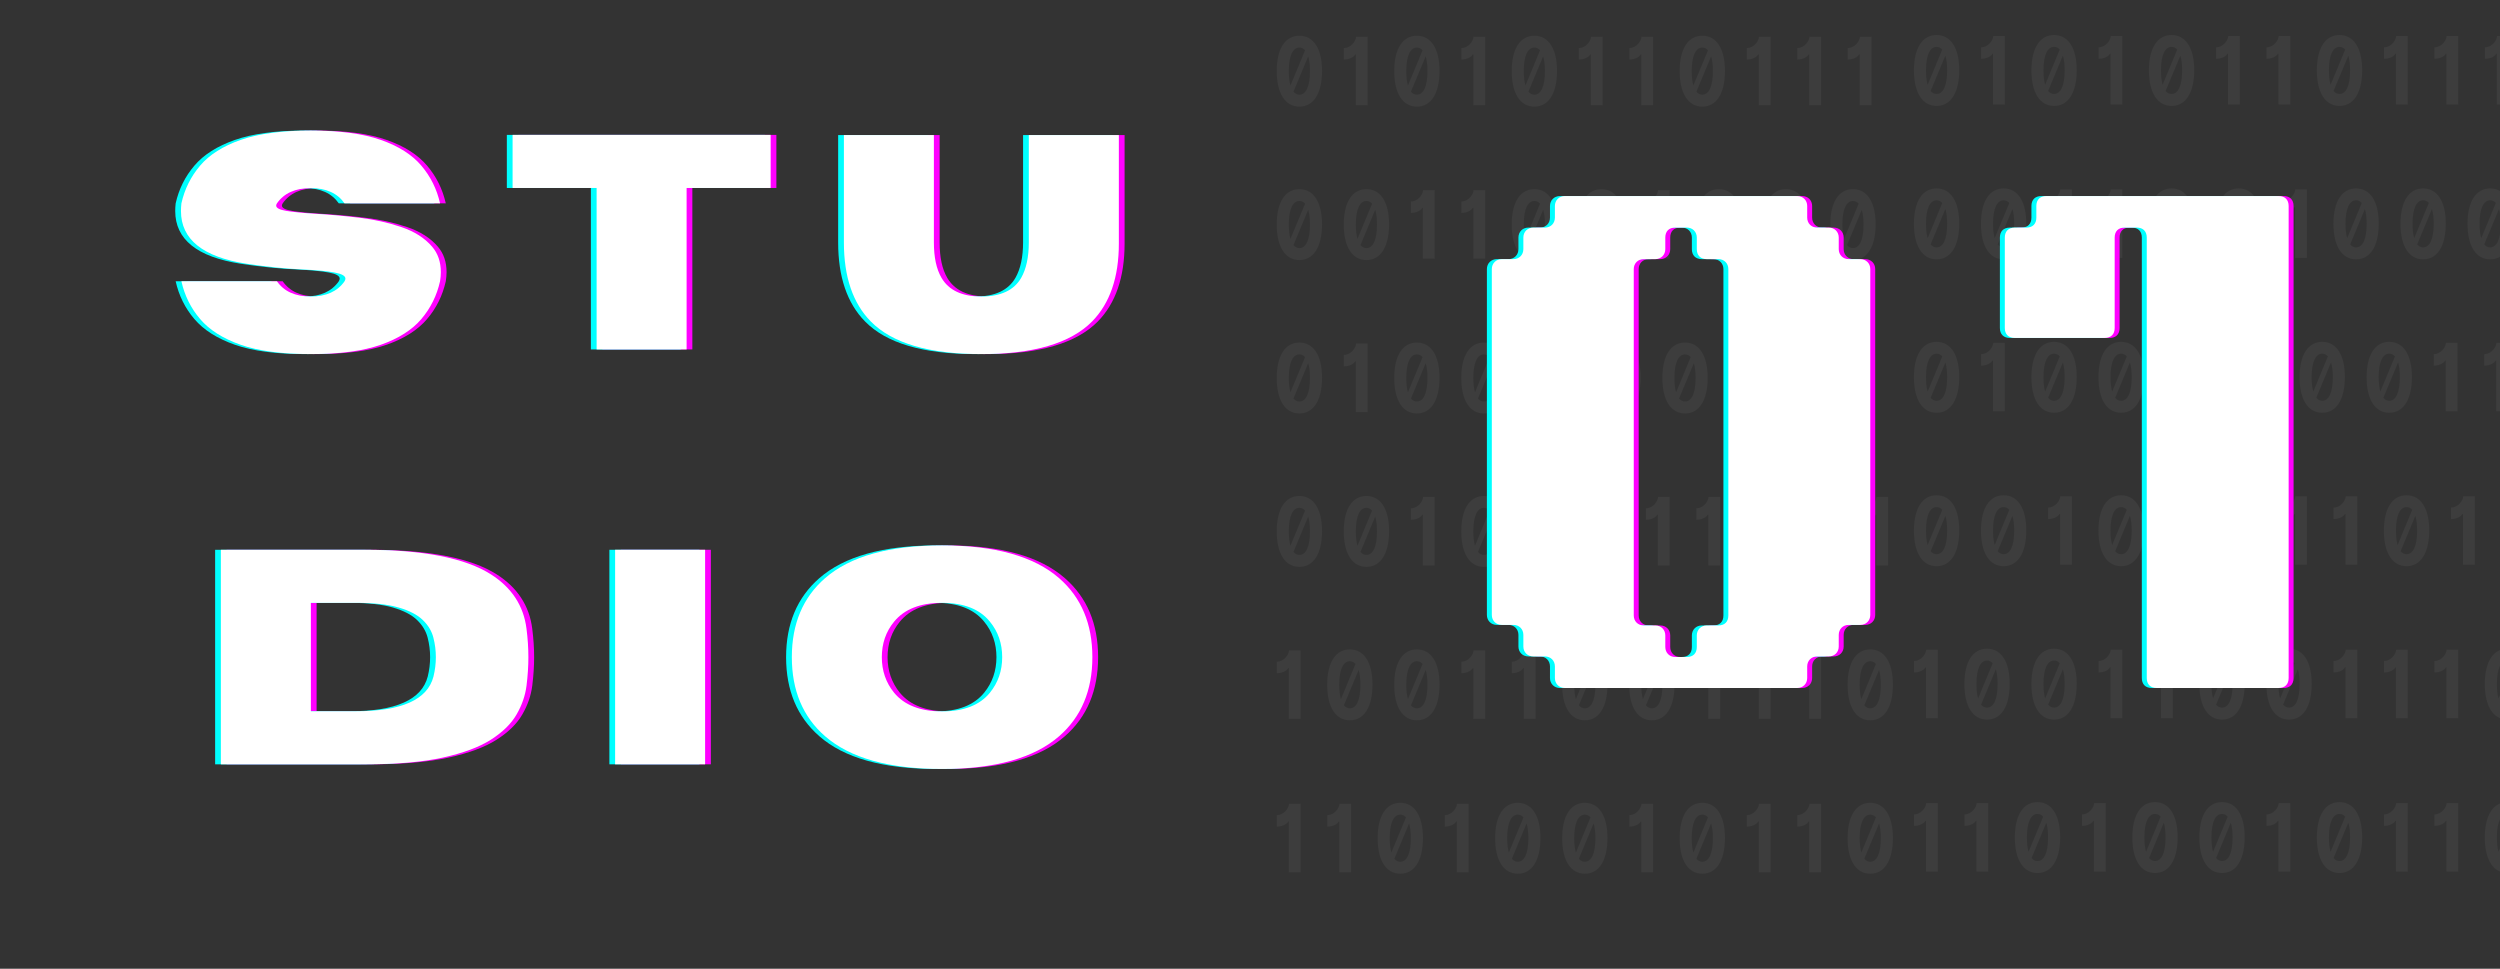 <svg xmlns="http://www.w3.org/2000/svg" xmlns:xlink="http://www.w3.org/1999/xlink"  zoomAndPan="magnify" viewBox="0 0 800 310"  preserveAspectRatio="xMidYMid meet" version="1.0"><rect x="0" y="0" width="800" height="310" fill="#333333" stroke="none"/><defs><filter x="0%" y="0%" width="100%" height="100%" id="e77ecf55aa"><feColorMatrix values="0 0 0 0 1 0 0 0 0 1 0 0 0 0 1 0 0 0 1 0" color-interpolation-filters="sRGB"/></filter><g/><clipPath id="913541d465"><path d="M 611 0 L 809.641 0 L 809.641 297.75 L 611 297.75 Z M 611 0 " clip-rule="nonzero"/></clipPath><mask id="635d0ece24"><g filter="url(#e77ecf55aa)"><rect x="-81" width="972" fill="#000000" y="-81" height="972" fill-opacity="0.05"/></g></mask><clipPath id="65db5b9963"><path d="M 184 207 L 198.641 207 L 198.641 231 L 184 231 Z M 184 207 " clip-rule="nonzero"/></clipPath><clipPath id="804b7cc4df"><path d="M 184 256 L 198.641 256 L 198.641 280 L 184 280 Z M 184 256 " clip-rule="nonzero"/></clipPath><clipPath id="67c96bcd56"><rect x="0" width="199" y="0" height="298"/></clipPath><mask id="986dbcb2e7"><g filter="url(#e77ecf55aa)"><rect x="-81" width="972" fill="#000000" y="-81" height="972" fill-opacity="0.05"/></g></mask><clipPath id="1cd512778f"><path d="M 1 247 L 10 247 L 10 269.84 L 1 269.84 Z M 1 247 " clip-rule="nonzero"/></clipPath><clipPath id="e576ea51ae"><path d="M 17 247 L 26 247 L 26 269.84 L 17 269.84 Z M 17 247 " clip-rule="nonzero"/></clipPath><clipPath id="242ad2c6a4"><path d="M 33 246 L 49 246 L 49 269.84 L 33 269.84 Z M 33 246 " clip-rule="nonzero"/></clipPath><clipPath id="a5ccd2415d"><path d="M 55 247 L 63 247 L 63 269.84 L 55 269.84 Z M 55 247 " clip-rule="nonzero"/></clipPath><clipPath id="dd59cfe583"><path d="M 71 246 L 86 246 L 86 269.84 L 71 269.84 Z M 71 246 " clip-rule="nonzero"/></clipPath><clipPath id="16e791f354"><path d="M 92 246 L 108 246 L 108 269.84 L 92 269.84 Z M 92 246 " clip-rule="nonzero"/></clipPath><clipPath id="c385145c84"><path d="M 114 247 L 122 247 L 122 269.84 L 114 269.84 Z M 114 247 " clip-rule="nonzero"/></clipPath><clipPath id="fa584c59bf"><path d="M 130 246 L 145 246 L 145 269.84 L 130 269.84 Z M 130 246 " clip-rule="nonzero"/></clipPath><clipPath id="581533dc04"><path d="M 151 247 L 160 247 L 160 269.84 L 151 269.84 Z M 151 247 " clip-rule="nonzero"/></clipPath><clipPath id="86bfbbebac"><path d="M 168 247 L 176 247 L 176 269.84 L 168 269.84 Z M 168 247 " clip-rule="nonzero"/></clipPath><clipPath id="83aebc173a"><path d="M 184 246 L 199 246 L 199 269.84 L 184 269.84 Z M 184 246 " clip-rule="nonzero"/></clipPath><clipPath id="3a4b859ad4"><rect x="0" width="200" y="0" height="270"/></clipPath></defs><g clip-path="url(#913541d465)"><g mask="url(#635d0ece24)"><g transform="matrix(1, 0, 0, 1, 611, 0)"><g clip-path="url(#67c96bcd56)"><path fill="#ffffff" d="M 8.707 33.906 C 13.227 33.906 15.953 29.707 15.961 22.48 C 15.973 15.309 13.207 11.199 8.707 11.199 C 4.199 11.199 1.465 15.301 1.453 22.48 C 1.438 29.688 4.184 33.895 8.707 33.906 Z M 8.707 30.062 C 7.98 30.062 7.34 29.742 6.812 29.109 L 11.523 17.816 C 11.883 18.992 12.086 20.555 12.086 22.48 C 12.094 27.535 10.762 30.062 8.707 30.062 Z M 5.848 27.105 C 5.508 25.93 5.324 24.387 5.324 22.48 C 5.332 17.504 6.656 15 8.707 15 C 9.402 15 10.016 15.289 10.516 15.867 Z M 5.848 27.105 " fill-opacity="1" fill-rule="nonzero"/><path fill="#ffffff" d="M 30.555 11.52 L 26.836 11.52 C 26.793 12.859 25.25 15.141 22.941 15.141 L 22.941 18.82 C 24.926 18.82 26.215 17.922 26.598 17.195 L 26.766 17.195 L 26.766 33.445 L 30.555 33.445 Z M 30.555 11.52 " fill-opacity="1" fill-rule="nonzero"/><path fill="#ffffff" d="M 46.305 33.906 C 50.824 33.906 53.551 29.707 53.559 22.48 C 53.57 15.309 50.805 11.199 46.305 11.199 C 41.797 11.199 39.059 15.301 39.051 22.48 C 39.035 29.688 41.781 33.895 46.305 33.906 Z M 46.305 30.062 C 45.578 30.062 44.938 29.742 44.41 29.109 L 49.121 17.816 C 49.48 18.992 49.684 20.555 49.684 22.48 C 49.691 27.535 48.359 30.062 46.305 30.062 Z M 43.445 27.105 C 43.105 25.93 42.918 24.387 42.918 22.48 C 42.93 17.504 44.254 15 46.305 15 C 47 15 47.613 15.289 48.113 15.867 Z M 43.445 27.105 " fill-opacity="1" fill-rule="nonzero"/><path fill="#ffffff" d="M 68.152 11.52 L 64.434 11.52 C 64.391 12.859 62.848 15.141 60.539 15.141 L 60.539 18.82 C 62.523 18.82 63.812 17.922 64.195 17.195 L 64.363 17.195 L 64.363 33.445 L 68.152 33.445 Z M 68.152 11.52 " fill-opacity="1" fill-rule="nonzero"/><path fill="#ffffff" d="M 83.902 33.906 C 88.422 33.906 91.148 29.707 91.156 22.48 C 91.164 15.309 88.402 11.199 83.902 11.199 C 79.395 11.199 76.656 15.301 76.648 22.48 C 76.633 29.688 79.375 33.895 83.902 33.906 Z M 83.902 30.062 C 83.176 30.062 82.535 29.742 82.008 29.109 L 86.719 17.816 C 87.078 18.992 87.281 20.555 87.281 22.48 C 87.289 27.535 85.957 30.062 83.902 30.062 Z M 81.043 27.105 C 80.703 25.93 80.516 24.387 80.516 22.48 C 80.527 17.504 81.852 15 83.902 15 C 84.598 15 85.211 15.289 85.711 15.867 Z M 81.043 27.105 " fill-opacity="1" fill-rule="nonzero"/><path fill="#ffffff" d="M 105.75 11.52 L 102.031 11.52 C 101.988 12.859 100.441 15.141 98.137 15.141 L 98.137 18.82 C 100.117 18.82 101.406 17.922 101.793 17.195 L 101.961 17.195 L 101.961 33.445 L 105.75 33.445 Z M 105.75 11.52 " fill-opacity="1" fill-rule="nonzero"/><path fill="#ffffff" d="M 121.895 11.52 L 118.176 11.52 C 118.133 12.859 116.59 15.141 114.281 15.141 L 114.281 18.82 C 116.262 18.82 117.551 17.922 117.938 17.195 L 118.105 17.195 L 118.105 33.445 L 121.895 33.445 Z M 121.895 11.52 " fill-opacity="1" fill-rule="nonzero"/><path fill="#ffffff" d="M 137.645 33.906 C 142.164 33.906 144.891 29.707 144.898 22.48 C 144.91 15.309 142.145 11.199 137.645 11.199 C 133.137 11.199 130.398 15.301 130.391 22.48 C 130.375 29.688 133.121 33.895 137.645 33.906 Z M 137.645 30.062 C 136.918 30.062 136.277 29.742 135.75 29.109 L 140.461 17.816 C 140.82 18.992 141.023 20.555 141.023 22.48 C 141.031 27.535 139.699 30.062 137.645 30.062 Z M 134.785 27.105 C 134.445 25.93 134.258 24.387 134.258 22.48 C 134.27 17.504 135.594 15 137.645 15 C 138.34 15 138.953 15.289 139.453 15.867 Z M 134.785 27.105 " fill-opacity="1" fill-rule="nonzero"/><path fill="#ffffff" d="M 159.492 11.52 L 155.773 11.52 C 155.73 12.859 154.184 15.141 151.879 15.141 L 151.879 18.82 C 153.859 18.82 155.148 17.922 155.535 17.195 L 155.703 17.195 L 155.703 33.445 L 159.492 33.445 Z M 159.492 11.52 " fill-opacity="1" fill-rule="nonzero"/><path fill="#ffffff" d="M 175.637 11.52 L 171.918 11.52 C 171.875 12.859 170.332 15.141 168.023 15.141 L 168.023 18.82 C 170.008 18.82 171.297 17.922 171.68 17.195 L 171.848 17.195 L 171.848 33.445 L 175.637 33.445 Z M 175.637 11.52 " fill-opacity="1" fill-rule="nonzero"/><path fill="#ffffff" d="M 191.781 11.52 L 188.062 11.52 C 188.02 12.859 186.477 15.141 184.168 15.141 L 184.168 18.82 C 186.152 18.82 187.441 17.922 187.828 17.195 L 187.992 17.195 L 187.992 33.445 L 191.781 33.445 Z M 191.781 11.52 " fill-opacity="1" fill-rule="nonzero"/><path fill="#ffffff" d="M 8.707 82.996 C 13.227 82.996 15.953 78.801 15.961 71.574 C 15.973 64.402 13.207 60.293 8.707 60.293 C 4.199 60.293 1.465 64.395 1.453 71.574 C 1.438 78.781 4.184 82.988 8.707 82.996 Z M 8.707 79.156 C 7.98 79.156 7.34 78.832 6.812 78.203 L 11.523 66.906 C 11.883 68.086 12.086 69.648 12.086 71.574 C 12.094 76.629 10.762 79.156 8.707 79.156 Z M 5.848 76.199 C 5.508 75.023 5.324 73.48 5.324 71.574 C 5.332 66.598 6.656 64.094 8.707 64.094 C 9.402 64.094 10.016 64.383 10.516 64.961 Z M 5.848 76.199 " fill-opacity="1" fill-rule="nonzero"/><path fill="#ffffff" d="M 30.16 82.996 C 34.68 82.996 37.406 78.801 37.414 71.574 C 37.422 64.402 34.66 60.293 30.16 60.293 C 25.652 60.293 22.914 64.395 22.906 71.574 C 22.891 78.781 25.633 82.988 30.16 82.996 Z M 30.16 79.156 C 29.434 79.156 28.793 78.832 28.266 78.203 L 32.977 66.906 C 33.336 68.086 33.539 69.648 33.539 71.574 C 33.547 76.629 32.215 79.156 30.16 79.156 Z M 27.301 76.199 C 26.961 75.023 26.773 73.48 26.773 71.574 C 26.785 66.598 28.109 64.094 30.16 64.094 C 30.855 64.094 31.469 64.383 31.969 64.961 Z M 27.301 76.199 " fill-opacity="1" fill-rule="nonzero"/><path fill="#ffffff" d="M 52.008 60.613 L 48.289 60.613 C 48.246 61.953 46.699 64.234 44.395 64.234 L 44.395 67.914 C 46.375 67.914 47.664 67.016 48.051 66.289 L 48.219 66.289 L 48.219 82.539 L 52.008 82.539 Z M 52.008 60.613 " fill-opacity="1" fill-rule="nonzero"/><path fill="#ffffff" d="M 68.152 60.613 L 64.434 60.613 C 64.391 61.953 62.848 64.234 60.539 64.234 L 60.539 67.914 C 62.523 67.914 63.812 67.016 64.195 66.289 L 64.363 66.289 L 64.363 82.539 L 68.152 82.539 Z M 68.152 60.613 " fill-opacity="1" fill-rule="nonzero"/><path fill="#ffffff" d="M 83.902 82.996 C 88.422 82.996 91.148 78.801 91.156 71.574 C 91.164 64.402 88.402 60.293 83.902 60.293 C 79.395 60.293 76.656 64.395 76.648 71.574 C 76.633 78.781 79.375 82.988 83.902 82.996 Z M 83.902 79.156 C 83.176 79.156 82.535 78.832 82.008 78.203 L 86.719 66.906 C 87.078 68.086 87.281 69.648 87.281 71.574 C 87.289 76.629 85.957 79.156 83.902 79.156 Z M 81.043 76.199 C 80.703 75.023 80.516 73.48 80.516 71.574 C 80.527 66.598 81.852 64.094 83.902 64.094 C 84.598 64.094 85.211 64.383 85.711 64.961 Z M 81.043 76.199 " fill-opacity="1" fill-rule="nonzero"/><path fill="#ffffff" d="M 105.355 82.996 C 109.871 82.996 112.602 78.801 112.609 71.574 C 112.617 64.402 109.855 60.293 105.355 60.293 C 100.848 60.293 98.109 64.395 98.102 71.574 C 98.082 78.781 100.828 82.988 105.355 82.996 Z M 105.355 79.156 C 104.625 79.156 103.988 78.832 103.461 78.203 L 108.172 66.906 C 108.531 68.086 108.73 69.648 108.73 71.574 C 108.742 76.629 107.406 79.156 105.355 79.156 Z M 102.496 76.199 C 102.152 75.023 101.969 73.48 101.969 71.574 C 101.977 66.598 103.301 64.094 105.355 64.094 C 106.047 64.094 106.664 64.383 107.16 64.961 Z M 102.496 76.199 " fill-opacity="1" fill-rule="nonzero"/><path fill="#ffffff" d="M 127.203 60.613 L 123.484 60.613 C 123.438 61.953 121.895 64.234 119.59 64.234 L 119.59 67.914 C 121.57 67.914 122.859 67.016 123.246 66.289 L 123.414 66.289 L 123.414 82.539 L 127.203 82.539 Z M 127.203 60.613 " fill-opacity="1" fill-rule="nonzero"/><path fill="#ffffff" d="M 142.953 82.996 C 147.469 82.996 150.195 78.801 150.207 71.574 C 150.215 64.402 147.453 60.293 142.953 60.293 C 138.445 60.293 135.707 64.395 135.699 71.574 C 135.68 78.781 138.426 82.988 142.953 82.996 Z M 142.953 79.156 C 142.223 79.156 141.582 78.832 141.059 78.203 L 145.77 66.906 C 146.129 68.086 146.328 69.648 146.328 71.574 C 146.34 76.629 145.004 79.156 142.953 79.156 Z M 140.094 76.199 C 139.75 75.023 139.566 73.48 139.566 71.574 C 139.574 66.598 140.898 64.094 142.953 64.094 C 143.645 64.094 144.258 64.383 144.758 64.961 Z M 140.094 76.199 " fill-opacity="1" fill-rule="nonzero"/><path fill="#ffffff" d="M 164.402 82.996 C 168.922 82.996 171.648 78.801 171.656 71.574 C 171.668 64.402 168.902 60.293 164.402 60.293 C 159.895 60.293 157.16 64.395 157.148 71.574 C 157.133 78.781 159.879 82.988 164.402 82.996 Z M 164.402 79.156 C 163.676 79.156 163.035 78.832 162.512 78.203 L 167.219 66.906 C 167.578 68.086 167.781 69.648 167.781 71.574 C 167.789 76.629 166.457 79.156 164.402 79.156 Z M 161.543 76.199 C 161.203 75.023 161.02 73.48 161.02 71.574 C 161.027 66.598 162.352 64.094 164.402 64.094 C 165.098 64.094 165.711 64.383 166.211 64.961 Z M 161.543 76.199 " fill-opacity="1" fill-rule="nonzero"/><path fill="#ffffff" d="M 185.855 82.996 C 190.375 82.996 193.102 78.801 193.109 71.574 C 193.117 64.402 190.355 60.293 185.855 60.293 C 181.348 60.293 178.609 64.395 178.602 71.574 C 178.586 78.781 181.332 82.988 185.855 82.996 Z M 185.855 79.156 C 185.129 79.156 184.488 78.832 183.961 78.203 L 188.672 66.906 C 189.031 68.086 189.234 69.648 189.234 71.574 C 189.242 76.629 187.91 79.156 185.855 79.156 Z M 182.996 76.199 C 182.656 75.023 182.469 73.48 182.469 71.574 C 182.48 66.598 183.805 64.094 185.855 64.094 C 186.551 64.094 187.164 64.383 187.664 64.961 Z M 182.996 76.199 " fill-opacity="1" fill-rule="nonzero"/><path fill="#ffffff" d="M 8.707 132.09 C 13.227 132.09 15.953 127.895 15.961 120.668 C 15.973 113.496 13.207 109.387 8.707 109.387 C 4.199 109.387 1.465 113.484 1.453 120.668 C 1.438 127.875 4.184 132.082 8.707 132.09 Z M 8.707 128.25 C 7.98 128.25 7.34 127.926 6.812 127.297 L 11.523 116 C 11.883 117.18 12.086 118.742 12.086 120.668 C 12.094 125.723 10.762 128.25 8.707 128.25 Z M 5.848 125.293 C 5.508 124.117 5.324 122.574 5.324 120.668 C 5.332 115.691 6.656 113.188 8.707 113.188 C 9.402 113.188 10.016 113.477 10.516 114.055 Z M 5.848 125.293 " fill-opacity="1" fill-rule="nonzero"/><path fill="#ffffff" d="M 30.555 109.707 L 26.836 109.707 C 26.793 111.047 25.25 113.324 22.941 113.324 L 22.941 117.008 C 24.926 117.008 26.215 116.109 26.598 115.383 L 26.766 115.383 L 26.766 131.633 L 30.555 131.633 Z M 30.555 109.707 " fill-opacity="1" fill-rule="nonzero"/><path fill="#ffffff" d="M 46.305 132.09 C 50.824 132.09 53.551 127.895 53.559 120.668 C 53.57 113.496 50.805 109.387 46.305 109.387 C 41.797 109.387 39.059 113.484 39.051 120.668 C 39.035 127.875 41.781 132.082 46.305 132.09 Z M 46.305 128.25 C 45.578 128.25 44.938 127.926 44.41 127.297 L 49.121 116 C 49.48 117.18 49.684 118.742 49.684 120.668 C 49.691 125.723 48.359 128.25 46.305 128.25 Z M 43.445 125.293 C 43.105 124.117 42.918 122.574 42.918 120.668 C 42.93 115.691 44.254 113.188 46.305 113.188 C 47 113.188 47.613 113.477 48.113 114.055 Z M 43.445 125.293 " fill-opacity="1" fill-rule="nonzero"/><path fill="#ffffff" d="M 67.758 132.09 C 72.273 132.09 75.004 127.895 75.012 120.668 C 75.02 113.496 72.258 109.387 67.758 109.387 C 63.25 109.387 60.512 113.484 60.504 120.668 C 60.484 127.875 63.23 132.082 67.758 132.09 Z M 67.758 128.25 C 67.031 128.25 66.391 127.926 65.863 127.297 L 70.574 116 C 70.934 117.18 71.137 118.742 71.137 120.668 C 71.145 125.723 69.809 128.25 67.758 128.25 Z M 64.898 125.293 C 64.555 124.117 64.371 122.574 64.371 120.668 C 64.379 115.691 65.703 113.188 67.758 113.188 C 68.449 113.188 69.066 113.477 69.562 114.055 Z M 64.898 125.293 " fill-opacity="1" fill-rule="nonzero"/><path fill="#ffffff" d="M 89.211 132.09 C 93.727 132.09 96.457 127.895 96.465 120.668 C 96.473 113.496 93.711 109.387 89.211 109.387 C 84.699 109.387 81.965 113.484 81.957 120.668 C 81.938 127.875 84.684 132.082 89.211 132.09 Z M 89.211 128.25 C 88.48 128.25 87.84 127.926 87.316 127.297 L 92.023 116 C 92.387 117.18 92.586 118.742 92.586 120.668 C 92.598 125.723 91.262 128.25 89.211 128.25 Z M 86.352 125.293 C 86.008 124.117 85.824 122.574 85.824 120.668 C 85.832 115.691 87.156 113.188 89.211 113.188 C 89.902 113.188 90.516 113.477 91.016 114.055 Z M 86.352 125.293 " fill-opacity="1" fill-rule="nonzero"/><path fill="#ffffff" d="M 110.66 132.09 C 115.18 132.09 117.906 127.895 117.918 120.668 C 117.926 113.496 115.16 109.387 110.66 109.387 C 106.152 109.387 103.418 113.484 103.406 120.668 C 103.391 127.875 106.137 132.082 110.66 132.09 Z M 110.66 128.25 C 109.934 128.25 109.293 127.926 108.766 127.297 L 113.477 116 C 113.836 117.18 114.039 118.742 114.039 120.668 C 114.047 125.723 112.715 128.25 110.66 128.25 Z M 107.801 125.293 C 107.461 124.117 107.277 122.574 107.277 120.668 C 107.285 115.691 108.609 113.188 110.66 113.188 C 111.355 113.188 111.969 113.477 112.469 114.055 Z M 107.801 125.293 " fill-opacity="1" fill-rule="nonzero"/><path fill="#ffffff" d="M 132.113 132.09 C 136.633 132.09 139.359 127.895 139.367 120.668 C 139.379 113.496 136.613 109.387 132.113 109.387 C 127.605 109.387 124.867 113.484 124.859 120.668 C 124.844 127.875 127.586 132.082 132.113 132.09 Z M 132.113 128.25 C 131.387 128.25 130.746 127.926 130.219 127.297 L 134.93 116 C 135.289 117.18 135.492 118.742 135.492 120.668 C 135.5 125.723 134.168 128.25 132.113 128.25 Z M 129.254 125.293 C 128.91 124.117 128.727 122.574 128.727 120.668 C 128.738 115.691 130.062 113.188 132.113 113.188 C 132.805 113.188 133.422 113.477 133.922 114.055 Z M 129.254 125.293 " fill-opacity="1" fill-rule="nonzero"/><path fill="#ffffff" d="M 153.566 132.09 C 158.082 132.09 160.812 127.895 160.82 120.668 C 160.828 113.496 158.066 109.387 153.566 109.387 C 149.059 109.387 146.32 113.484 146.312 120.668 C 146.293 127.875 149.039 132.082 153.566 132.09 Z M 153.566 128.25 C 152.836 128.25 152.199 127.926 151.672 127.297 L 156.383 116 C 156.742 117.18 156.941 118.742 156.941 120.668 C 156.953 125.723 155.617 128.25 153.566 128.25 Z M 150.707 125.293 C 150.363 124.117 150.18 122.574 150.18 120.668 C 150.188 115.691 151.512 113.188 153.566 113.188 C 154.258 113.188 154.871 113.477 155.371 114.055 Z M 150.707 125.293 " fill-opacity="1" fill-rule="nonzero"/><path fill="#ffffff" d="M 175.414 109.707 L 171.691 109.707 C 171.648 111.047 170.105 113.324 167.797 113.324 L 167.797 117.008 C 169.781 117.008 171.07 116.109 171.457 115.383 L 171.621 115.383 L 171.621 131.633 L 175.414 131.633 Z M 175.414 109.707 " fill-opacity="1" fill-rule="nonzero"/><path fill="#ffffff" d="M 191.559 109.707 L 187.84 109.707 C 187.793 111.047 186.25 113.324 183.945 113.324 L 183.945 117.008 C 185.926 117.008 187.215 116.109 187.602 115.383 L 187.77 115.383 L 187.77 131.633 L 191.559 131.633 Z M 191.559 109.707 " fill-opacity="1" fill-rule="nonzero"/><path fill="#ffffff" d="M 8.707 181.184 C 13.227 181.184 15.953 176.988 15.961 169.762 C 15.973 162.59 13.207 158.48 8.707 158.48 C 4.199 158.48 1.465 162.578 1.453 169.762 C 1.438 176.969 4.184 181.172 8.707 181.184 Z M 8.707 177.34 C 7.98 177.34 7.34 177.02 6.812 176.387 L 11.523 165.094 C 11.883 166.273 12.086 167.836 12.086 169.762 C 12.094 174.816 10.762 177.34 8.707 177.34 Z M 5.848 174.387 C 5.508 173.211 5.324 171.668 5.324 169.762 C 5.332 164.785 6.656 162.281 8.707 162.281 C 9.402 162.281 10.016 162.566 10.516 163.148 Z M 5.848 174.387 " fill-opacity="1" fill-rule="nonzero"/><path fill="#ffffff" d="M 30.16 181.184 C 34.68 181.184 37.406 176.988 37.414 169.762 C 37.422 162.59 34.66 158.48 30.16 158.48 C 25.652 158.48 22.914 162.578 22.906 169.762 C 22.891 176.969 25.633 181.172 30.16 181.184 Z M 30.16 177.34 C 29.434 177.34 28.793 177.02 28.266 176.387 L 32.977 165.094 C 33.336 166.273 33.539 167.836 33.539 169.762 C 33.547 174.816 32.215 177.34 30.16 177.34 Z M 27.301 174.387 C 26.961 173.211 26.773 171.668 26.773 169.762 C 26.785 164.785 28.109 162.281 30.16 162.281 C 30.855 162.281 31.469 162.566 31.969 163.148 Z M 27.301 174.387 " fill-opacity="1" fill-rule="nonzero"/><path fill="#ffffff" d="M 52.008 158.801 L 48.289 158.801 C 48.246 160.137 46.699 162.418 44.395 162.418 L 44.395 166.102 C 46.375 166.102 47.664 165.203 48.051 164.473 L 48.219 164.473 L 48.219 180.723 L 52.008 180.723 Z M 52.008 158.801 " fill-opacity="1" fill-rule="nonzero"/><path fill="#ffffff" d="M 67.758 181.184 C 72.273 181.184 75.004 176.988 75.012 169.762 C 75.02 162.59 72.258 158.48 67.758 158.48 C 63.25 158.48 60.512 162.578 60.504 169.762 C 60.484 176.969 63.23 181.172 67.758 181.184 Z M 67.758 177.34 C 67.031 177.34 66.391 177.02 65.863 176.387 L 70.574 165.094 C 70.934 166.273 71.137 167.836 71.137 169.762 C 71.145 174.816 69.809 177.34 67.758 177.34 Z M 64.898 174.387 C 64.555 173.211 64.371 171.668 64.371 169.762 C 64.379 164.785 65.703 162.281 67.758 162.281 C 68.449 162.281 69.066 162.566 69.562 163.148 Z M 64.898 174.387 " fill-opacity="1" fill-rule="nonzero"/><path fill="#ffffff" d="M 89.605 158.801 L 85.887 158.801 C 85.84 160.137 84.297 162.418 81.992 162.418 L 81.992 166.102 C 83.973 166.102 85.262 165.203 85.648 164.473 L 85.816 164.473 L 85.816 180.723 L 89.605 180.723 Z M 89.605 158.801 " fill-opacity="1" fill-rule="nonzero"/><path fill="#ffffff" d="M 105.355 181.184 C 109.871 181.184 112.602 176.988 112.609 169.762 C 112.617 162.59 109.855 158.48 105.355 158.48 C 100.848 158.48 98.109 162.578 98.102 169.762 C 98.082 176.969 100.828 181.172 105.355 181.184 Z M 105.355 177.34 C 104.625 177.34 103.988 177.02 103.461 176.387 L 108.172 165.094 C 108.531 166.273 108.73 167.836 108.73 169.762 C 108.742 174.816 107.406 177.34 105.355 177.34 Z M 102.496 174.387 C 102.152 173.211 101.969 171.668 101.969 169.762 C 101.977 164.785 103.301 162.281 105.355 162.281 C 106.047 162.281 106.664 162.566 107.16 163.148 Z M 102.496 174.387 " fill-opacity="1" fill-rule="nonzero"/><path fill="#ffffff" d="M 127.203 158.801 L 123.484 158.801 C 123.438 160.137 121.895 162.418 119.59 162.418 L 119.59 166.102 C 121.57 166.102 122.859 165.203 123.246 164.473 L 123.414 164.473 L 123.414 180.723 L 127.203 180.723 Z M 127.203 158.801 " fill-opacity="1" fill-rule="nonzero"/><path fill="#ffffff" d="M 143.348 158.801 L 139.629 158.801 C 139.586 160.137 138.039 162.418 135.734 162.418 L 135.734 166.102 C 137.715 166.102 139.004 165.203 139.391 164.473 L 139.559 164.473 L 139.559 180.723 L 143.348 180.723 Z M 143.348 158.801 " fill-opacity="1" fill-rule="nonzero"/><path fill="#ffffff" d="M 159.098 181.184 C 163.613 181.184 166.344 176.988 166.352 169.762 C 166.359 162.59 163.598 158.48 159.098 158.48 C 154.59 158.48 151.852 162.578 151.844 169.762 C 151.824 176.969 154.57 181.172 159.098 181.184 Z M 159.098 177.34 C 158.371 177.34 157.73 177.02 157.203 176.387 L 161.914 165.094 C 162.273 166.273 162.477 167.836 162.477 169.762 C 162.484 174.816 161.148 177.34 159.098 177.34 Z M 156.238 174.387 C 155.895 173.211 155.711 171.668 155.711 169.762 C 155.719 164.785 157.043 162.281 159.098 162.281 C 159.789 162.281 160.402 162.566 160.906 163.148 Z M 156.238 174.387 " fill-opacity="1" fill-rule="nonzero"/><path fill="#ffffff" d="M 180.945 158.801 L 177.227 158.801 C 177.18 160.137 175.637 162.418 173.328 162.418 L 173.328 166.102 C 175.312 166.102 176.602 165.203 176.988 164.473 L 177.156 164.473 L 177.156 180.723 L 180.945 180.723 Z M 180.945 158.801 " fill-opacity="1" fill-rule="nonzero"/><path fill="#ffffff" d="M 197.09 158.801 L 193.371 158.801 C 193.324 160.137 191.781 162.418 189.477 162.418 L 189.477 166.102 C 191.457 166.102 192.746 165.203 193.133 164.473 L 193.301 164.473 L 193.301 180.723 L 197.09 180.723 Z M 197.09 158.801 " fill-opacity="1" fill-rule="nonzero"/><path fill="#ffffff" d="M 9.102 207.895 L 5.383 207.895 C 5.34 209.23 3.797 211.512 1.488 211.512 L 1.488 215.195 C 3.473 215.195 4.762 214.293 5.148 213.566 L 5.312 213.566 L 5.312 229.816 L 9.102 229.816 Z M 9.102 207.895 " fill-opacity="1" fill-rule="nonzero"/><path fill="#ffffff" d="M 24.855 230.277 C 29.371 230.277 32.098 226.082 32.109 218.855 C 32.117 211.684 29.355 207.574 24.855 207.574 C 20.344 207.574 17.609 211.672 17.602 218.855 C 17.582 226.059 20.328 230.266 24.855 230.277 Z M 24.855 226.434 C 24.125 226.434 23.484 226.113 22.957 225.48 L 27.668 214.188 C 28.027 215.367 28.23 216.93 28.23 218.855 C 28.238 223.91 26.906 226.434 24.855 226.434 Z M 21.996 223.48 C 21.652 222.301 21.469 220.762 21.469 218.855 C 21.477 213.879 22.801 211.371 24.855 211.371 C 25.547 211.371 26.16 211.66 26.66 212.238 Z M 21.996 223.48 " fill-opacity="1" fill-rule="nonzero"/><path fill="#ffffff" d="M 46.305 230.277 C 50.824 230.277 53.551 226.082 53.559 218.855 C 53.57 211.684 50.805 207.574 46.305 207.574 C 41.797 207.574 39.059 211.672 39.051 218.855 C 39.035 226.059 41.781 230.266 46.305 230.277 Z M 46.305 226.434 C 45.578 226.434 44.938 226.113 44.41 225.48 L 49.121 214.188 C 49.48 215.367 49.684 216.93 49.684 218.855 C 49.691 223.91 48.359 226.434 46.305 226.434 Z M 43.445 223.48 C 43.105 222.301 42.918 220.762 42.918 218.855 C 42.93 213.879 44.254 211.371 46.305 211.371 C 47 211.371 47.613 211.66 48.113 212.238 Z M 43.445 223.48 " fill-opacity="1" fill-rule="nonzero"/><path fill="#ffffff" d="M 68.152 207.895 L 64.434 207.895 C 64.391 209.23 62.848 211.512 60.539 211.512 L 60.539 215.195 C 62.523 215.195 63.812 214.293 64.195 213.566 L 64.363 213.566 L 64.363 229.816 L 68.152 229.816 Z M 68.152 207.895 " fill-opacity="1" fill-rule="nonzero"/><path fill="#ffffff" d="M 84.297 207.895 L 80.578 207.895 C 80.535 209.23 78.992 211.512 76.684 211.512 L 76.684 215.195 C 78.668 215.195 79.957 214.293 80.344 213.566 L 80.508 213.566 L 80.508 229.816 L 84.297 229.816 Z M 84.297 207.895 " fill-opacity="1" fill-rule="nonzero"/><path fill="#ffffff" d="M 100.047 230.277 C 104.566 230.277 107.293 226.082 107.301 218.855 C 107.312 211.684 104.547 207.574 100.047 207.574 C 95.539 207.574 92.805 211.672 92.793 218.855 C 92.777 226.059 95.523 230.266 100.047 230.277 Z M 100.047 226.434 C 99.32 226.434 98.68 226.113 98.152 225.48 L 102.863 214.188 C 103.223 215.367 103.426 216.93 103.426 218.855 C 103.434 223.91 102.102 226.434 100.047 226.434 Z M 97.188 223.48 C 96.848 222.301 96.664 220.762 96.664 218.855 C 96.672 213.879 97.996 211.371 100.047 211.371 C 100.742 211.371 101.355 211.66 101.855 212.238 Z M 97.188 223.48 " fill-opacity="1" fill-rule="nonzero"/><path fill="#ffffff" d="M 121.5 230.277 C 126.016 230.277 128.746 226.082 128.754 218.855 C 128.762 211.684 126 207.574 121.5 207.574 C 116.992 207.574 114.254 211.672 114.246 218.855 C 114.23 226.059 116.973 230.266 121.5 230.277 Z M 121.5 226.434 C 120.773 226.434 120.133 226.113 119.605 225.48 L 124.316 214.188 C 124.676 215.367 124.879 216.93 124.879 218.855 C 124.887 223.91 123.555 226.434 121.5 226.434 Z M 118.641 223.48 C 118.301 222.301 118.113 220.762 118.113 218.855 C 118.125 213.879 119.449 211.371 121.5 211.371 C 122.191 211.371 122.809 211.66 123.309 212.238 Z M 118.641 223.48 " fill-opacity="1" fill-rule="nonzero"/><path fill="#ffffff" d="M 143.348 207.895 L 139.629 207.895 C 139.586 209.23 138.039 211.512 135.734 211.512 L 135.734 215.195 C 137.715 215.195 139.004 214.293 139.391 213.566 L 139.559 213.566 L 139.559 229.816 L 143.348 229.816 Z M 143.348 207.895 " fill-opacity="1" fill-rule="nonzero"/><path fill="#ffffff" d="M 159.492 207.895 L 155.773 207.895 C 155.73 209.23 154.184 211.512 151.879 211.512 L 151.879 215.195 C 153.859 215.195 155.148 214.293 155.535 213.566 L 155.703 213.566 L 155.703 229.816 L 159.492 229.816 Z M 159.492 207.895 " fill-opacity="1" fill-rule="nonzero"/><path fill="#ffffff" d="M 175.637 207.895 L 171.918 207.895 C 171.875 209.23 170.332 211.512 168.023 211.512 L 168.023 215.195 C 170.008 215.195 171.297 214.293 171.68 213.566 L 171.848 213.566 L 171.848 229.816 L 175.637 229.816 Z M 175.637 207.895 " fill-opacity="1" fill-rule="nonzero"/><g clip-path="url(#65db5b9963)"><path fill="#ffffff" d="M 191.387 230.277 C 195.906 230.277 198.633 226.082 198.641 218.855 C 198.648 211.684 195.887 207.574 191.387 207.574 C 186.879 207.574 184.145 211.672 184.133 218.855 C 184.117 226.059 186.863 230.266 191.387 230.277 Z M 191.387 226.434 C 190.66 226.434 190.02 226.113 189.492 225.48 L 194.203 214.188 C 194.562 215.367 194.766 216.93 194.766 218.855 C 194.773 223.91 193.441 226.434 191.387 226.434 Z M 188.527 223.48 C 188.188 222.301 188.004 220.762 188.004 218.855 C 188.012 213.879 189.336 211.371 191.387 211.371 C 192.082 211.371 192.695 211.66 193.195 212.238 Z M 188.527 223.48 " fill-opacity="1" fill-rule="nonzero"/></g><path fill="#ffffff" d="M 9.102 256.988 L 5.383 256.988 C 5.34 258.324 3.797 260.605 1.488 260.605 L 1.488 264.289 C 3.473 264.289 4.762 263.391 5.148 262.66 L 5.312 262.66 L 5.312 278.91 L 9.102 278.91 Z M 9.102 256.988 " fill-opacity="1" fill-rule="nonzero"/><path fill="#ffffff" d="M 25.25 256.988 L 21.527 256.988 C 21.484 258.324 19.941 260.605 17.633 260.605 L 17.633 264.289 C 19.617 264.289 20.906 263.391 21.293 262.66 L 21.457 262.66 L 21.457 278.91 L 25.25 278.91 Z M 25.25 256.988 " fill-opacity="1" fill-rule="nonzero"/><path fill="#ffffff" d="M 41 279.371 C 45.516 279.371 48.246 275.176 48.254 267.949 C 48.262 260.777 45.5 256.664 41 256.664 C 36.492 256.664 33.754 260.766 33.746 267.949 C 33.727 275.152 36.473 279.359 41 279.371 Z M 41 275.527 C 40.27 275.527 39.629 275.207 39.105 274.574 L 43.816 263.281 C 44.176 264.457 44.375 266.023 44.375 267.949 C 44.383 273 43.051 275.527 41 275.527 Z M 38.141 272.574 C 37.797 271.395 37.613 269.855 37.613 267.949 C 37.621 262.973 38.945 260.465 41 260.465 C 41.691 260.465 42.305 260.754 42.805 261.332 Z M 38.141 272.574 " fill-opacity="1" fill-rule="nonzero"/><path fill="#ffffff" d="M 62.848 256.988 L 59.125 256.988 C 59.082 258.324 57.539 260.605 55.23 260.605 L 55.23 264.289 C 57.215 264.289 58.504 263.391 58.891 262.66 L 59.055 262.66 L 59.055 278.91 L 62.848 278.91 Z M 62.848 256.988 " fill-opacity="1" fill-rule="nonzero"/><path fill="#ffffff" d="M 78.598 279.371 C 83.113 279.371 85.84 275.176 85.852 267.949 C 85.859 260.777 83.098 256.664 78.598 256.664 C 74.09 256.664 71.352 260.766 71.344 267.949 C 71.324 275.152 74.07 279.359 78.598 279.371 Z M 78.598 275.527 C 77.867 275.527 77.227 275.207 76.703 274.574 L 81.414 263.281 C 81.773 264.457 81.973 266.023 81.973 267.949 C 81.98 273 80.648 275.527 78.598 275.527 Z M 75.738 272.574 C 75.395 271.395 75.211 269.855 75.211 267.949 C 75.219 262.973 76.543 260.465 78.598 260.465 C 79.289 260.465 79.902 260.754 80.402 261.332 Z M 75.738 272.574 " fill-opacity="1" fill-rule="nonzero"/><path fill="#ffffff" d="M 100.047 279.371 C 104.566 279.371 107.293 275.176 107.301 267.949 C 107.312 260.777 104.547 256.664 100.047 256.664 C 95.539 256.664 92.805 260.766 92.793 267.949 C 92.777 275.152 95.523 279.359 100.047 279.371 Z M 100.047 275.527 C 99.32 275.527 98.68 275.207 98.152 274.574 L 102.863 263.281 C 103.223 264.457 103.426 266.023 103.426 267.949 C 103.434 273 102.102 275.527 100.047 275.527 Z M 97.188 272.574 C 96.848 271.395 96.664 269.855 96.664 267.949 C 96.672 262.973 97.996 260.465 100.047 260.465 C 100.742 260.465 101.355 260.754 101.855 261.332 Z M 97.188 272.574 " fill-opacity="1" fill-rule="nonzero"/><path fill="#ffffff" d="M 121.895 256.988 L 118.176 256.988 C 118.133 258.324 116.59 260.605 114.281 260.605 L 114.281 264.289 C 116.262 264.289 117.551 263.391 117.938 262.66 L 118.105 262.66 L 118.105 278.91 L 121.895 278.91 Z M 121.895 256.988 " fill-opacity="1" fill-rule="nonzero"/><path fill="#ffffff" d="M 137.645 279.371 C 142.164 279.371 144.891 275.176 144.898 267.949 C 144.91 260.777 142.145 256.664 137.645 256.664 C 133.137 256.664 130.398 260.766 130.391 267.949 C 130.375 275.152 133.121 279.359 137.645 279.371 Z M 137.645 275.527 C 136.918 275.527 136.277 275.207 135.75 274.574 L 140.461 263.281 C 140.82 264.457 141.023 266.023 141.023 267.949 C 141.031 273 139.699 275.527 137.645 275.527 Z M 134.785 272.574 C 134.445 271.395 134.258 269.855 134.258 267.949 C 134.27 262.973 135.594 260.465 137.645 260.465 C 138.34 260.465 138.953 260.754 139.453 261.332 Z M 134.785 272.574 " fill-opacity="1" fill-rule="nonzero"/><path fill="#ffffff" d="M 159.492 256.988 L 155.773 256.988 C 155.73 258.324 154.184 260.605 151.879 260.605 L 151.879 264.289 C 153.859 264.289 155.148 263.391 155.535 262.66 L 155.703 262.66 L 155.703 278.91 L 159.492 278.91 Z M 159.492 256.988 " fill-opacity="1" fill-rule="nonzero"/><path fill="#ffffff" d="M 175.637 256.988 L 171.918 256.988 C 171.875 258.324 170.332 260.605 168.023 260.605 L 168.023 264.289 C 170.008 264.289 171.297 263.391 171.68 262.66 L 171.848 262.66 L 171.848 278.91 L 175.637 278.91 Z M 175.637 256.988 " fill-opacity="1" fill-rule="nonzero"/><g clip-path="url(#804b7cc4df)"><path fill="#ffffff" d="M 191.387 279.371 C 195.906 279.371 198.633 275.176 198.641 267.949 C 198.648 260.777 195.887 256.664 191.387 256.664 C 186.879 256.664 184.145 260.766 184.133 267.949 C 184.117 275.152 186.863 279.359 191.387 279.371 Z M 191.387 275.527 C 190.66 275.527 190.02 275.207 189.492 274.574 L 194.203 263.281 C 194.562 264.457 194.766 266.023 194.766 267.949 C 194.773 273 193.441 275.527 191.387 275.527 Z M 188.527 272.574 C 188.188 271.395 188.004 269.855 188.004 267.949 C 188.012 262.973 189.336 260.465 191.387 260.465 C 192.082 260.465 192.695 260.754 193.195 261.332 Z M 188.527 272.574 " fill-opacity="1" fill-rule="nonzero"/></g></g></g></g></g><g mask="url(#986dbcb2e7)"><g transform="matrix(1, 0, 0, 1, 407, 10)"><g clip-path="url(#3a4b859ad4)"><path fill="#ffffff" d="M 8.805 24.133 C 13.324 24.133 16.051 19.934 16.059 12.711 C 16.066 5.539 13.305 1.426 8.805 1.426 C 4.297 1.426 1.559 5.527 1.551 12.711 C 1.535 19.914 4.277 24.121 8.805 24.133 Z M 8.805 20.289 C 8.078 20.289 7.438 19.969 6.91 19.336 L 11.621 8.043 C 11.98 9.219 12.184 10.781 12.184 12.711 C 12.191 17.762 10.859 20.289 8.805 20.289 Z M 5.945 17.336 C 5.602 16.156 5.418 14.617 5.418 12.711 C 5.43 7.73 6.754 5.227 8.805 5.227 C 9.496 5.227 10.113 5.516 10.613 6.094 Z M 5.945 17.336 " fill-opacity="1" fill-rule="nonzero"/><path fill="#ffffff" d="M 30.652 1.746 L 26.934 1.746 C 26.891 3.086 25.344 5.367 23.039 5.367 L 23.039 9.047 C 25.02 9.047 26.309 8.148 26.695 7.422 L 26.863 7.422 L 26.863 23.672 L 30.652 23.672 Z M 30.652 1.746 " fill-opacity="1" fill-rule="nonzero"/><path fill="#ffffff" d="M 46.402 24.133 C 50.918 24.133 53.648 19.934 53.656 12.711 C 53.664 5.539 50.902 1.426 46.402 1.426 C 41.895 1.426 39.156 5.527 39.148 12.711 C 39.133 19.914 41.875 24.121 46.402 24.133 Z M 46.402 20.289 C 45.676 20.289 45.035 19.969 44.508 19.336 L 49.219 8.043 C 49.578 9.219 49.777 10.781 49.777 12.711 C 49.789 17.762 48.453 20.289 46.402 20.289 Z M 43.543 17.336 C 43.199 16.156 43.016 14.617 43.016 12.711 C 43.027 7.73 44.352 5.227 46.402 5.227 C 47.094 5.227 47.711 5.516 48.211 6.094 Z M 43.543 17.336 " fill-opacity="1" fill-rule="nonzero"/><path fill="#ffffff" d="M 68.25 1.746 L 64.531 1.746 C 64.488 3.086 62.941 5.367 60.637 5.367 L 60.637 9.047 C 62.617 9.047 63.906 8.148 64.293 7.422 L 64.461 7.422 L 64.461 23.672 L 68.25 23.672 Z M 68.25 1.746 " fill-opacity="1" fill-rule="nonzero"/><path fill="#ffffff" d="M 84 24.133 C 88.516 24.133 91.246 19.934 91.254 12.711 C 91.262 5.539 88.5 1.426 84 1.426 C 79.492 1.426 76.754 5.527 76.746 12.711 C 76.727 19.914 79.473 24.121 84 24.133 Z M 84 20.289 C 83.273 20.289 82.633 19.969 82.105 19.336 L 86.816 8.043 C 87.176 9.219 87.375 10.781 87.375 12.711 C 87.387 17.762 86.051 20.289 84 20.289 Z M 81.141 17.336 C 80.797 16.156 80.613 14.617 80.613 12.711 C 80.621 7.73 81.945 5.227 84 5.227 C 84.691 5.227 85.305 5.516 85.809 6.094 Z M 81.141 17.336 " fill-opacity="1" fill-rule="nonzero"/><path fill="#ffffff" d="M 105.848 1.746 L 102.129 1.746 C 102.082 3.086 100.539 5.367 98.23 5.367 L 98.23 9.047 C 100.215 9.047 101.504 8.148 101.891 7.422 L 102.059 7.422 L 102.059 23.672 L 105.848 23.672 Z M 105.848 1.746 " fill-opacity="1" fill-rule="nonzero"/><path fill="#ffffff" d="M 121.992 1.746 L 118.273 1.746 C 118.227 3.086 116.684 5.367 114.379 5.367 L 114.379 9.047 C 116.359 9.047 117.648 8.148 118.035 7.422 L 118.203 7.422 L 118.203 23.672 L 121.992 23.672 Z M 121.992 1.746 " fill-opacity="1" fill-rule="nonzero"/><path fill="#ffffff" d="M 137.742 24.133 C 142.258 24.133 144.988 19.934 144.996 12.711 C 145.004 5.539 142.242 1.426 137.742 1.426 C 133.234 1.426 130.496 5.527 130.488 12.711 C 130.469 19.914 133.215 24.121 137.742 24.133 Z M 137.742 20.289 C 137.016 20.289 136.375 19.969 135.848 19.336 L 140.559 8.043 C 140.918 9.219 141.117 10.781 141.117 12.711 C 141.129 17.762 139.793 20.289 137.742 20.289 Z M 134.883 17.336 C 134.539 16.156 134.355 14.617 134.355 12.711 C 134.363 7.73 135.688 5.227 137.742 5.227 C 138.434 5.227 139.051 5.516 139.547 6.094 Z M 134.883 17.336 " fill-opacity="1" fill-rule="nonzero"/><path fill="#ffffff" d="M 159.59 1.746 L 155.871 1.746 C 155.824 3.086 154.281 5.367 151.977 5.367 L 151.977 9.047 C 153.957 9.047 155.246 8.148 155.633 7.422 L 155.801 7.422 L 155.801 23.672 L 159.59 23.672 Z M 159.59 1.746 " fill-opacity="1" fill-rule="nonzero"/><path fill="#ffffff" d="M 175.734 1.746 L 172.016 1.746 C 171.973 3.086 170.426 5.367 168.121 5.367 L 168.121 9.047 C 170.102 9.047 171.391 8.148 171.777 7.422 L 171.945 7.422 L 171.945 23.672 L 175.734 23.672 Z M 175.734 1.746 " fill-opacity="1" fill-rule="nonzero"/><path fill="#ffffff" d="M 191.879 1.746 L 188.16 1.746 C 188.117 3.086 186.57 5.367 184.266 5.367 L 184.266 9.047 C 186.246 9.047 187.539 8.148 187.922 7.422 L 188.09 7.422 L 188.09 23.672 L 191.879 23.672 Z M 191.879 1.746 " fill-opacity="1" fill-rule="nonzero"/><path fill="#ffffff" d="M 8.805 73.227 C 13.324 73.227 16.051 69.027 16.059 61.805 C 16.066 54.629 13.305 50.52 8.805 50.52 C 4.297 50.52 1.559 54.621 1.551 61.805 C 1.535 69.008 4.277 73.215 8.805 73.227 Z M 8.805 69.383 C 8.078 69.383 7.438 69.062 6.91 68.43 L 11.621 57.137 C 11.98 58.312 12.184 59.875 12.184 61.805 C 12.191 66.855 10.859 69.383 8.805 69.383 Z M 5.945 66.426 C 5.602 65.25 5.418 63.707 5.418 61.805 C 5.43 56.824 6.754 54.32 8.805 54.32 C 9.496 54.32 10.113 54.609 10.613 55.188 Z M 5.945 66.426 " fill-opacity="1" fill-rule="nonzero"/><path fill="#ffffff" d="M 30.258 73.227 C 34.773 73.227 37.504 69.027 37.512 61.805 C 37.52 54.629 34.758 50.52 30.258 50.52 C 25.75 50.52 23.012 54.621 23.004 61.805 C 22.984 69.008 25.73 73.215 30.258 73.227 Z M 30.258 69.383 C 29.527 69.383 28.891 69.062 28.363 68.43 L 33.074 57.137 C 33.434 58.312 33.633 59.875 33.633 61.805 C 33.645 66.855 32.309 69.383 30.258 69.383 Z M 27.398 66.426 C 27.055 65.25 26.871 63.707 26.871 61.805 C 26.879 56.824 28.203 54.32 30.258 54.32 C 30.949 54.32 31.566 54.609 32.062 55.188 Z M 27.398 66.426 " fill-opacity="1" fill-rule="nonzero"/><path fill="#ffffff" d="M 52.105 50.84 L 48.383 50.84 C 48.34 52.18 46.797 54.461 44.492 54.461 L 44.492 58.141 C 46.473 58.141 47.762 57.242 48.148 56.516 L 48.316 56.516 L 48.316 72.766 L 52.105 72.766 Z M 52.105 50.84 " fill-opacity="1" fill-rule="nonzero"/><path fill="#ffffff" d="M 68.25 50.84 L 64.531 50.84 C 64.488 52.18 62.941 54.461 60.637 54.461 L 60.637 58.141 C 62.617 58.141 63.906 57.242 64.293 56.516 L 64.461 56.516 L 64.461 72.766 L 68.25 72.766 Z M 68.25 50.84 " fill-opacity="1" fill-rule="nonzero"/><path fill="#ffffff" d="M 84 73.227 C 88.516 73.227 91.246 69.027 91.254 61.805 C 91.262 54.629 88.5 50.52 84 50.52 C 79.492 50.52 76.754 54.621 76.746 61.805 C 76.727 69.008 79.473 73.215 84 73.227 Z M 84 69.383 C 83.273 69.383 82.633 69.062 82.105 68.43 L 86.816 57.137 C 87.176 58.312 87.375 59.875 87.375 61.805 C 87.387 66.855 86.051 69.383 84 69.383 Z M 81.141 66.426 C 80.797 65.25 80.613 63.707 80.613 61.805 C 80.621 56.824 81.945 54.32 84 54.32 C 84.691 54.32 85.305 54.609 85.809 55.188 Z M 81.141 66.426 " fill-opacity="1" fill-rule="nonzero"/><path fill="#ffffff" d="M 105.453 73.227 C 109.969 73.227 112.695 69.027 112.707 61.805 C 112.715 54.629 109.953 50.52 105.453 50.52 C 100.941 50.52 98.207 54.621 98.195 61.805 C 98.18 69.008 100.926 73.215 105.453 73.227 Z M 105.453 69.383 C 104.723 69.383 104.082 69.062 103.559 68.43 L 108.266 57.137 C 108.629 58.312 108.828 59.875 108.828 61.805 C 108.836 66.855 107.504 69.383 105.453 69.383 Z M 102.594 66.426 C 102.25 65.25 102.066 63.707 102.066 61.805 C 102.074 56.824 103.398 54.32 105.453 54.32 C 106.145 54.32 106.758 54.609 107.258 55.188 Z M 102.594 66.426 " fill-opacity="1" fill-rule="nonzero"/><path fill="#ffffff" d="M 127.297 50.84 L 123.578 50.84 C 123.535 52.18 121.992 54.461 119.684 54.461 L 119.684 58.141 C 121.668 58.141 122.957 57.242 123.344 56.516 L 123.508 56.516 L 123.508 72.766 L 127.297 72.766 Z M 127.297 50.84 " fill-opacity="1" fill-rule="nonzero"/><path fill="#ffffff" d="M 143.051 73.227 C 147.566 73.227 150.293 69.027 150.305 61.805 C 150.312 54.629 147.547 50.52 143.051 50.52 C 138.539 50.52 135.805 54.621 135.793 61.805 C 135.777 69.008 138.523 73.215 143.051 73.227 Z M 143.051 69.383 C 142.32 69.383 141.68 69.062 141.152 68.43 L 145.863 57.137 C 146.223 58.312 146.426 59.875 146.426 61.805 C 146.434 66.855 145.102 69.383 143.051 69.383 Z M 140.188 66.426 C 139.848 65.25 139.664 63.707 139.664 61.805 C 139.672 56.824 140.996 54.32 143.051 54.32 C 143.742 54.32 144.355 54.609 144.855 55.188 Z M 140.188 66.426 " fill-opacity="1" fill-rule="nonzero"/><path fill="#ffffff" d="M 164.5 73.227 C 169.02 73.227 171.746 69.027 171.754 61.805 C 171.766 54.629 169 50.52 164.5 50.52 C 159.992 50.52 157.254 54.621 157.246 61.805 C 157.23 69.008 159.973 73.215 164.5 73.227 Z M 164.5 69.383 C 163.773 69.383 163.133 69.062 162.605 68.43 L 167.316 57.137 C 167.676 58.312 167.879 59.875 167.879 61.805 C 167.887 66.855 166.555 69.383 164.5 69.383 Z M 161.641 66.426 C 161.297 65.25 161.113 63.707 161.113 61.805 C 161.125 56.824 162.449 54.32 164.5 54.32 C 165.195 54.32 165.809 54.609 166.309 55.188 Z M 161.641 66.426 " fill-opacity="1" fill-rule="nonzero"/><path fill="#ffffff" d="M 185.953 73.227 C 190.469 73.227 193.199 69.027 193.207 61.805 C 193.215 54.629 190.453 50.52 185.953 50.52 C 181.445 50.52 178.707 54.621 178.699 61.805 C 178.68 69.008 181.426 73.215 185.953 73.227 Z M 185.953 69.383 C 185.223 69.383 184.586 69.062 184.059 68.43 L 188.77 57.137 C 189.129 58.312 189.328 59.875 189.328 61.805 C 189.34 66.855 188.004 69.383 185.953 69.383 Z M 183.094 66.426 C 182.75 65.25 182.566 63.707 182.566 61.805 C 182.574 56.824 183.898 54.32 185.953 54.32 C 186.645 54.32 187.262 54.609 187.758 55.188 Z M 183.094 66.426 " fill-opacity="1" fill-rule="nonzero"/><path fill="#ffffff" d="M 8.805 122.316 C 13.324 122.316 16.051 118.121 16.059 110.898 C 16.066 103.723 13.305 99.613 8.805 99.613 C 4.297 99.613 1.559 103.715 1.551 110.898 C 1.535 118.102 4.277 122.309 8.805 122.316 Z M 8.805 118.477 C 8.078 118.477 7.438 118.152 6.91 117.523 L 11.621 106.23 C 11.98 107.406 12.184 108.969 12.184 110.898 C 12.191 115.949 10.859 118.477 8.805 118.477 Z M 5.945 115.52 C 5.602 114.344 5.418 112.801 5.418 110.898 C 5.43 105.918 6.754 103.414 8.805 103.414 C 9.496 103.414 10.113 103.703 10.613 104.281 Z M 5.945 115.52 " fill-opacity="1" fill-rule="nonzero"/><path fill="#ffffff" d="M 30.652 99.934 L 26.934 99.934 C 26.891 101.273 25.344 103.555 23.039 103.555 L 23.039 107.234 C 25.02 107.234 26.309 106.336 26.695 105.609 L 26.863 105.609 L 26.863 121.859 L 30.652 121.859 Z M 30.652 99.934 " fill-opacity="1" fill-rule="nonzero"/><path fill="#ffffff" d="M 46.402 122.316 C 50.918 122.316 53.648 118.121 53.656 110.898 C 53.664 103.723 50.902 99.613 46.402 99.613 C 41.895 99.613 39.156 103.715 39.148 110.898 C 39.133 118.102 41.875 122.309 46.402 122.316 Z M 46.402 118.477 C 45.676 118.477 45.035 118.152 44.508 117.523 L 49.219 106.23 C 49.578 107.406 49.777 108.969 49.777 110.898 C 49.789 115.949 48.453 118.477 46.402 118.477 Z M 43.543 115.52 C 43.199 114.344 43.016 112.801 43.016 110.898 C 43.027 105.918 44.352 103.414 46.402 103.414 C 47.094 103.414 47.711 103.703 48.211 104.281 Z M 43.543 115.52 " fill-opacity="1" fill-rule="nonzero"/><path fill="#ffffff" d="M 67.855 122.316 C 72.371 122.316 75.098 118.121 75.109 110.898 C 75.117 103.723 72.355 99.613 67.855 99.613 C 63.348 99.613 60.609 103.715 60.602 110.898 C 60.582 118.102 63.328 122.309 67.855 122.316 Z M 67.855 118.477 C 67.125 118.477 66.484 118.152 65.961 117.523 L 70.672 106.23 C 71.031 107.406 71.23 108.969 71.23 110.898 C 71.238 115.949 69.906 118.477 67.855 118.477 Z M 64.996 115.52 C 64.652 114.344 64.469 112.801 64.469 110.898 C 64.477 105.918 65.801 103.414 67.855 103.414 C 68.547 103.414 69.16 103.703 69.66 104.281 Z M 64.996 115.52 " fill-opacity="1" fill-rule="nonzero"/><path fill="#ffffff" d="M 89.305 122.316 C 93.824 122.316 96.551 118.121 96.559 110.898 C 96.57 103.723 93.805 99.613 89.305 99.613 C 84.797 99.613 82.062 103.715 82.051 110.898 C 82.035 118.102 84.781 122.309 89.305 122.316 Z M 89.305 118.477 C 88.578 118.477 87.938 118.152 87.41 117.523 L 92.121 106.23 C 92.48 107.406 92.684 108.969 92.684 110.898 C 92.691 115.949 91.359 118.477 89.305 118.477 Z M 86.445 115.52 C 86.105 114.344 85.922 112.801 85.922 110.898 C 85.93 105.918 87.254 103.414 89.305 103.414 C 90 103.414 90.613 103.703 91.113 104.281 Z M 86.445 115.52 " fill-opacity="1" fill-rule="nonzero"/><path fill="#ffffff" d="M 110.758 122.316 C 115.277 122.316 118.004 118.121 118.012 110.898 C 118.02 103.723 115.258 99.613 110.758 99.613 C 106.25 99.613 103.512 103.715 103.504 110.898 C 103.488 118.102 106.234 122.309 110.758 122.316 Z M 110.758 118.477 C 110.031 118.477 109.391 118.152 108.863 117.523 L 113.574 106.23 C 113.934 107.406 114.137 108.969 114.137 110.898 C 114.145 115.949 112.812 118.477 110.758 118.477 Z M 107.898 115.52 C 107.559 114.344 107.371 112.801 107.371 110.898 C 107.383 105.918 108.707 103.414 110.758 103.414 C 111.453 103.414 112.066 103.703 112.566 104.281 Z M 107.898 115.52 " fill-opacity="1" fill-rule="nonzero"/><path fill="#ffffff" d="M 132.211 122.316 C 136.727 122.316 139.457 118.121 139.465 110.898 C 139.473 103.723 136.711 99.613 132.211 99.613 C 127.703 99.613 124.965 103.715 124.957 110.898 C 124.938 118.102 127.684 122.309 132.211 122.316 Z M 132.211 118.477 C 131.484 118.477 130.84 118.152 130.316 117.523 L 135.027 106.23 C 135.387 107.406 135.586 108.969 135.586 110.898 C 135.598 115.949 134.262 118.477 132.211 118.477 Z M 129.352 115.52 C 129.008 114.344 128.824 112.801 128.824 110.898 C 128.832 105.918 130.156 103.414 132.211 103.414 C 132.902 103.414 133.516 103.703 134.016 104.281 Z M 129.352 115.52 " fill-opacity="1" fill-rule="nonzero"/><path fill="#ffffff" d="M 153.664 122.316 C 158.18 122.316 160.906 118.121 160.918 110.898 C 160.926 103.723 158.164 99.613 153.664 99.613 C 149.152 99.613 146.418 103.715 146.41 110.898 C 146.391 118.102 149.137 122.309 153.664 122.316 Z M 153.664 118.477 C 152.934 118.477 152.293 118.152 151.77 117.523 L 156.477 106.23 C 156.836 107.406 157.039 108.969 157.039 110.898 C 157.047 115.949 155.715 118.477 153.664 118.477 Z M 150.801 115.52 C 150.461 114.344 150.277 112.801 150.277 110.898 C 150.285 105.918 151.609 103.414 153.664 103.414 C 154.355 103.414 154.969 103.703 155.469 104.281 Z M 150.801 115.52 " fill-opacity="1" fill-rule="nonzero"/><path fill="#ffffff" d="M 175.508 99.934 L 171.789 99.934 C 171.746 101.273 170.203 103.555 167.895 103.555 L 167.895 107.234 C 169.879 107.234 171.168 106.336 171.555 105.609 L 171.719 105.609 L 171.719 121.859 L 175.508 121.859 Z M 175.508 99.934 " fill-opacity="1" fill-rule="nonzero"/><path fill="#ffffff" d="M 191.652 99.934 L 187.934 99.934 C 187.891 101.273 186.348 103.555 184.039 103.555 L 184.039 107.234 C 186.023 107.234 187.312 106.336 187.699 105.609 L 187.863 105.609 L 187.863 121.859 L 191.652 121.859 Z M 191.652 99.934 " fill-opacity="1" fill-rule="nonzero"/><path fill="#ffffff" d="M 8.805 171.41 C 13.324 171.41 16.051 167.215 16.059 159.988 C 16.066 152.816 13.305 148.707 8.805 148.707 C 4.297 148.707 1.559 152.805 1.551 159.988 C 1.535 167.195 4.277 171.402 8.805 171.41 Z M 8.805 167.57 C 8.078 167.57 7.438 167.246 6.91 166.617 L 11.621 155.32 C 11.98 156.5 12.184 158.062 12.184 159.988 C 12.191 165.043 10.859 167.57 8.805 167.57 Z M 5.945 164.613 C 5.602 163.438 5.418 161.895 5.418 159.988 C 5.43 155.012 6.754 152.508 8.805 152.508 C 9.496 152.508 10.113 152.797 10.613 153.375 Z M 5.945 164.613 " fill-opacity="1" fill-rule="nonzero"/><path fill="#ffffff" d="M 30.258 171.41 C 34.773 171.41 37.504 167.215 37.512 159.988 C 37.52 152.816 34.758 148.707 30.258 148.707 C 25.75 148.707 23.012 152.805 23.004 159.988 C 22.984 167.195 25.73 171.402 30.258 171.41 Z M 30.258 167.57 C 29.527 167.57 28.891 167.246 28.363 166.617 L 33.074 155.32 C 33.434 156.5 33.633 158.062 33.633 159.988 C 33.645 165.043 32.309 167.57 30.258 167.57 Z M 27.398 164.613 C 27.055 163.438 26.871 161.895 26.871 159.988 C 26.879 155.012 28.203 152.508 30.258 152.508 C 30.949 152.508 31.566 152.797 32.062 153.375 Z M 27.398 164.613 " fill-opacity="1" fill-rule="nonzero"/><path fill="#ffffff" d="M 52.105 149.027 L 48.383 149.027 C 48.34 150.367 46.797 152.645 44.492 152.645 L 44.492 156.328 C 46.473 156.328 47.762 155.43 48.148 154.703 L 48.316 154.703 L 48.316 170.953 L 52.105 170.953 Z M 52.105 149.027 " fill-opacity="1" fill-rule="nonzero"/><path fill="#ffffff" d="M 67.855 171.41 C 72.371 171.41 75.098 167.215 75.109 159.988 C 75.117 152.816 72.355 148.707 67.855 148.707 C 63.348 148.707 60.609 152.805 60.602 159.988 C 60.582 167.195 63.328 171.402 67.855 171.41 Z M 67.855 167.57 C 67.125 167.57 66.484 167.246 65.961 166.617 L 70.672 155.32 C 71.031 156.5 71.23 158.062 71.23 159.988 C 71.238 165.043 69.906 167.57 67.855 167.57 Z M 64.996 164.613 C 64.652 163.438 64.469 161.895 64.469 159.988 C 64.477 155.012 65.801 152.508 67.855 152.508 C 68.547 152.508 69.16 152.797 69.66 153.375 Z M 64.996 164.613 " fill-opacity="1" fill-rule="nonzero"/><path fill="#ffffff" d="M 89.703 149.027 L 85.98 149.027 C 85.938 150.367 84.395 152.645 82.086 152.645 L 82.086 156.328 C 84.07 156.328 85.359 155.43 85.746 154.703 L 85.914 154.703 L 85.914 170.953 L 89.703 170.953 Z M 89.703 149.027 " fill-opacity="1" fill-rule="nonzero"/><path fill="#ffffff" d="M 105.453 171.41 C 109.969 171.41 112.695 167.215 112.707 159.988 C 112.715 152.816 109.953 148.707 105.453 148.707 C 100.941 148.707 98.207 152.805 98.195 159.988 C 98.18 167.195 100.926 171.402 105.453 171.41 Z M 105.453 167.57 C 104.723 167.57 104.082 167.246 103.559 166.617 L 108.266 155.32 C 108.629 156.5 108.828 158.062 108.828 159.988 C 108.836 165.043 107.504 167.57 105.453 167.57 Z M 102.594 164.613 C 102.25 163.438 102.066 161.895 102.066 159.988 C 102.074 155.012 103.398 152.508 105.453 152.508 C 106.145 152.508 106.758 152.797 107.258 153.375 Z M 102.594 164.613 " fill-opacity="1" fill-rule="nonzero"/><path fill="#ffffff" d="M 127.297 149.027 L 123.578 149.027 C 123.535 150.367 121.992 152.645 119.684 152.645 L 119.684 156.328 C 121.668 156.328 122.957 155.43 123.344 154.703 L 123.508 154.703 L 123.508 170.953 L 127.297 170.953 Z M 127.297 149.027 " fill-opacity="1" fill-rule="nonzero"/><path fill="#ffffff" d="M 143.441 149.027 L 139.723 149.027 C 139.68 150.367 138.137 152.645 135.828 152.645 L 135.828 156.328 C 137.812 156.328 139.102 155.43 139.488 154.703 L 139.652 154.703 L 139.652 170.953 L 143.441 170.953 Z M 143.441 149.027 " fill-opacity="1" fill-rule="nonzero"/><path fill="#ffffff" d="M 159.195 171.41 C 163.711 171.41 166.438 167.215 166.449 159.988 C 166.457 152.816 163.695 148.707 159.195 148.707 C 154.684 148.707 151.949 152.805 151.941 159.988 C 151.922 167.195 154.668 171.402 159.195 171.41 Z M 159.195 167.57 C 158.465 167.57 157.824 167.246 157.301 166.617 L 162.012 155.32 C 162.367 156.5 162.57 158.062 162.57 159.988 C 162.578 165.043 161.246 167.57 159.195 167.57 Z M 156.336 164.613 C 155.992 163.438 155.809 161.895 155.809 159.988 C 155.816 155.012 157.141 152.508 159.195 152.508 C 159.887 152.508 160.5 152.797 161 153.375 Z M 156.336 164.613 " fill-opacity="1" fill-rule="nonzero"/><path fill="#ffffff" d="M 181.039 149.027 L 177.32 149.027 C 177.277 150.367 175.734 152.645 173.426 152.645 L 173.426 156.328 C 175.41 156.328 176.699 155.43 177.086 154.703 L 177.25 154.703 L 177.25 170.953 L 181.039 170.953 Z M 181.039 149.027 " fill-opacity="1" fill-rule="nonzero"/><path fill="#ffffff" d="M 197.188 149.027 L 193.469 149.027 C 193.422 150.367 191.879 152.645 189.57 152.645 L 189.57 156.328 C 191.555 156.328 192.844 155.43 193.23 154.703 L 193.398 154.703 L 193.398 170.953 L 197.188 170.953 Z M 197.188 149.027 " fill-opacity="1" fill-rule="nonzero"/><path fill="#ffffff" d="M 9.199 198.121 L 5.48 198.121 C 5.438 199.457 3.895 201.738 1.586 201.738 L 1.586 205.422 C 3.57 205.422 4.859 204.523 5.246 203.793 L 5.41 203.793 L 5.41 220.043 L 9.199 220.043 Z M 9.199 198.121 " fill-opacity="1" fill-rule="nonzero"/><path fill="#ffffff" d="M 24.949 220.504 C 29.469 220.504 32.195 216.309 32.203 209.082 C 32.211 201.91 29.449 197.801 24.949 197.801 C 20.441 197.801 17.707 201.898 17.695 209.082 C 17.68 216.289 20.426 220.492 24.949 220.504 Z M 24.949 216.66 C 24.223 216.66 23.582 216.34 23.055 215.707 L 27.766 204.414 C 28.125 205.594 28.328 207.156 28.328 209.082 C 28.336 214.137 27.004 216.66 24.949 216.66 Z M 22.09 213.707 C 21.75 212.531 21.566 210.988 21.566 209.082 C 21.574 204.105 22.898 201.602 24.949 201.602 C 25.645 201.602 26.258 201.891 26.758 202.469 Z M 22.09 213.707 " fill-opacity="1" fill-rule="nonzero"/><path fill="#ffffff" d="M 46.402 220.504 C 50.918 220.504 53.648 216.309 53.656 209.082 C 53.664 201.91 50.902 197.801 46.402 197.801 C 41.895 197.801 39.156 201.898 39.148 209.082 C 39.133 216.289 41.875 220.492 46.402 220.504 Z M 46.402 216.66 C 45.676 216.66 45.035 216.34 44.508 215.707 L 49.219 204.414 C 49.578 205.594 49.777 207.156 49.777 209.082 C 49.789 214.137 48.453 216.66 46.402 216.66 Z M 43.543 213.707 C 43.199 212.531 43.016 210.988 43.016 209.082 C 43.027 204.105 44.352 201.602 46.402 201.602 C 47.094 201.602 47.711 201.891 48.211 202.469 Z M 43.543 213.707 " fill-opacity="1" fill-rule="nonzero"/><path fill="#ffffff" d="M 68.25 198.121 L 64.531 198.121 C 64.488 199.457 62.941 201.738 60.637 201.738 L 60.637 205.422 C 62.617 205.422 63.906 204.523 64.293 203.793 L 64.461 203.793 L 64.461 220.043 L 68.25 220.043 Z M 68.25 198.121 " fill-opacity="1" fill-rule="nonzero"/><path fill="#ffffff" d="M 84.395 198.121 L 80.676 198.121 C 80.633 199.457 79.086 201.738 76.781 201.738 L 76.781 205.422 C 78.762 205.422 80.051 204.523 80.438 203.793 L 80.605 203.793 L 80.605 220.043 L 84.395 220.043 Z M 84.395 198.121 " fill-opacity="1" fill-rule="nonzero"/><path fill="#ffffff" d="M 100.145 220.504 C 104.664 220.504 107.391 216.309 107.398 209.082 C 107.406 201.91 104.645 197.801 100.145 197.801 C 95.637 197.801 92.898 201.898 92.891 209.082 C 92.875 216.289 95.617 220.492 100.145 220.504 Z M 100.145 216.66 C 99.418 216.66 98.777 216.34 98.25 215.707 L 102.961 204.414 C 103.32 205.594 103.523 207.156 103.523 209.082 C 103.531 214.137 102.199 216.66 100.145 216.66 Z M 97.285 213.707 C 96.941 212.531 96.758 210.988 96.758 209.082 C 96.766 204.105 98.094 201.602 100.145 201.602 C 100.836 201.602 101.453 201.891 101.953 202.469 Z M 97.285 213.707 " fill-opacity="1" fill-rule="nonzero"/><path fill="#ffffff" d="M 121.598 220.504 C 126.113 220.504 128.844 216.309 128.852 209.082 C 128.859 201.91 126.098 197.801 121.598 197.801 C 117.086 197.801 114.352 201.898 114.344 209.082 C 114.324 216.289 117.07 220.492 121.598 220.504 Z M 121.598 216.66 C 120.867 216.66 120.23 216.34 119.703 215.707 L 124.414 204.414 C 124.773 205.594 124.973 207.156 124.973 209.082 C 124.984 214.137 123.648 216.66 121.598 216.66 Z M 118.738 213.707 C 118.395 212.531 118.211 210.988 118.211 209.082 C 118.219 204.105 119.543 201.602 121.598 201.602 C 122.289 201.602 122.902 201.891 123.402 202.469 Z M 118.738 213.707 " fill-opacity="1" fill-rule="nonzero"/><path fill="#ffffff" d="M 143.441 198.121 L 139.723 198.121 C 139.68 199.457 138.137 201.738 135.828 201.738 L 135.828 205.422 C 137.812 205.422 139.102 204.523 139.488 203.793 L 139.652 203.793 L 139.652 220.043 L 143.441 220.043 Z M 143.441 198.121 " fill-opacity="1" fill-rule="nonzero"/><path fill="#ffffff" d="M 159.59 198.121 L 155.871 198.121 C 155.824 199.457 154.281 201.738 151.977 201.738 L 151.977 205.422 C 153.957 205.422 155.246 204.523 155.633 203.793 L 155.801 203.793 L 155.801 220.043 L 159.59 220.043 Z M 159.59 198.121 " fill-opacity="1" fill-rule="nonzero"/><path fill="#ffffff" d="M 175.734 198.121 L 172.016 198.121 C 171.973 199.457 170.426 201.738 168.121 201.738 L 168.121 205.422 C 170.102 205.422 171.391 204.523 171.777 203.793 L 171.945 203.793 L 171.945 220.043 L 175.734 220.043 Z M 175.734 198.121 " fill-opacity="1" fill-rule="nonzero"/><path fill="#ffffff" d="M 191.484 220.504 C 196.004 220.504 198.73 216.309 198.738 209.082 C 198.746 201.91 195.984 197.801 191.484 197.801 C 186.977 197.801 184.238 201.898 184.23 209.082 C 184.211 216.289 186.957 220.492 191.484 220.504 Z M 191.484 216.66 C 190.758 216.66 190.117 216.34 189.59 215.707 L 194.301 204.414 C 194.66 205.594 194.863 207.156 194.863 209.082 C 194.871 214.137 193.539 216.66 191.484 216.66 Z M 188.625 213.707 C 188.281 212.531 188.098 210.988 188.098 209.082 C 188.105 204.105 189.43 201.602 191.484 201.602 C 192.176 201.602 192.793 201.891 193.293 202.469 Z M 188.625 213.707 " fill-opacity="1" fill-rule="nonzero"/><g clip-path="url(#1cd512778f)"><path fill="#ffffff" d="M 9.199 247.215 L 5.48 247.215 C 5.438 248.551 3.895 250.832 1.586 250.832 L 1.586 254.516 C 3.57 254.516 4.859 253.617 5.246 252.887 L 5.41 252.887 L 5.41 269.137 L 9.199 269.137 Z M 9.199 247.215 " fill-opacity="1" fill-rule="nonzero"/></g><g clip-path="url(#e576ea51ae)"><path fill="#ffffff" d="M 25.344 247.215 L 21.625 247.215 C 21.582 248.551 20.039 250.832 17.73 250.832 L 17.73 254.516 C 19.715 254.516 21.004 253.617 21.391 252.887 L 21.555 252.887 L 21.555 269.137 L 25.344 269.137 Z M 25.344 247.215 " fill-opacity="1" fill-rule="nonzero"/></g><g clip-path="url(#242ad2c6a4)"><path fill="#ffffff" d="M 41.094 269.598 C 45.613 269.598 48.34 265.402 48.352 258.176 C 48.359 251.004 45.598 246.895 41.094 246.895 C 36.586 246.895 33.852 250.992 33.84 258.176 C 33.824 265.379 36.57 269.586 41.094 269.598 Z M 41.094 265.754 C 40.367 265.754 39.727 265.434 39.203 264.801 L 43.91 253.508 C 44.27 254.688 44.473 256.25 44.473 258.176 C 44.48 263.23 43.148 265.754 41.094 265.754 Z M 38.234 262.801 C 37.895 261.625 37.711 260.082 37.711 258.176 C 37.719 253.199 39.043 250.691 41.094 250.691 C 41.789 250.691 42.402 250.98 42.902 251.562 Z M 38.234 262.801 " fill-opacity="1" fill-rule="nonzero"/></g><g clip-path="url(#a5ccd2415d)"><path fill="#ffffff" d="M 62.941 247.215 L 59.223 247.215 C 59.18 248.551 57.637 250.832 55.328 250.832 L 55.328 254.516 C 57.312 254.516 58.602 253.617 58.984 252.887 L 59.152 252.887 L 59.152 269.137 L 62.941 269.137 Z M 62.941 247.215 " fill-opacity="1" fill-rule="nonzero"/></g><g clip-path="url(#dd59cfe583)"><path fill="#ffffff" d="M 78.691 269.598 C 83.211 269.598 85.938 265.402 85.949 258.176 C 85.957 251.004 83.191 246.895 78.691 246.895 C 74.184 246.895 71.449 250.992 71.438 258.176 C 71.422 265.379 74.168 269.586 78.691 269.598 Z M 78.691 265.754 C 77.965 265.754 77.324 265.434 76.797 264.801 L 81.508 253.508 C 81.867 254.688 82.07 256.25 82.07 258.176 C 82.078 263.23 80.746 265.754 78.691 265.754 Z M 75.832 262.801 C 75.492 261.625 75.309 260.082 75.309 258.176 C 75.316 253.199 76.641 250.691 78.691 250.691 C 79.387 250.691 80 250.98 80.5 251.562 Z M 75.832 262.801 " fill-opacity="1" fill-rule="nonzero"/></g><g clip-path="url(#16e791f354)"><path fill="#ffffff" d="M 100.145 269.598 C 104.664 269.598 107.391 265.402 107.398 258.176 C 107.406 251.004 104.645 246.895 100.145 246.895 C 95.637 246.895 92.898 250.992 92.891 258.176 C 92.875 265.379 95.617 269.586 100.145 269.598 Z M 100.145 265.754 C 99.418 265.754 98.777 265.434 98.25 264.801 L 102.961 253.508 C 103.32 254.688 103.523 256.25 103.523 258.176 C 103.531 263.23 102.199 265.754 100.145 265.754 Z M 97.285 262.801 C 96.941 261.625 96.758 260.082 96.758 258.176 C 96.766 253.199 98.094 250.691 100.145 250.691 C 100.836 250.691 101.453 250.98 101.953 251.562 Z M 97.285 262.801 " fill-opacity="1" fill-rule="nonzero"/></g><g clip-path="url(#c385145c84)"><path fill="#ffffff" d="M 121.992 247.215 L 118.273 247.215 C 118.227 248.551 116.684 250.832 114.379 250.832 L 114.379 254.516 C 116.359 254.516 117.648 253.617 118.035 252.887 L 118.203 252.887 L 118.203 269.137 L 121.992 269.137 Z M 121.992 247.215 " fill-opacity="1" fill-rule="nonzero"/></g><g clip-path="url(#fa584c59bf)"><path fill="#ffffff" d="M 137.742 269.598 C 142.258 269.598 144.988 265.402 144.996 258.176 C 145.004 251.004 142.242 246.895 137.742 246.895 C 133.234 246.895 130.496 250.992 130.488 258.176 C 130.469 265.379 133.215 269.586 137.742 269.598 Z M 137.742 265.754 C 137.016 265.754 136.375 265.434 135.848 264.801 L 140.559 253.508 C 140.918 254.688 141.117 256.25 141.117 258.176 C 141.129 263.23 139.793 265.754 137.742 265.754 Z M 134.883 262.801 C 134.539 261.625 134.355 260.082 134.355 258.176 C 134.363 253.199 135.688 250.691 137.742 250.691 C 138.434 250.691 139.051 250.98 139.547 251.562 Z M 134.883 262.801 " fill-opacity="1" fill-rule="nonzero"/></g><g clip-path="url(#581533dc04)"><path fill="#ffffff" d="M 159.59 247.215 L 155.871 247.215 C 155.824 248.551 154.281 250.832 151.977 250.832 L 151.977 254.516 C 153.957 254.516 155.246 253.617 155.633 252.887 L 155.801 252.887 L 155.801 269.137 L 159.59 269.137 Z M 159.59 247.215 " fill-opacity="1" fill-rule="nonzero"/></g><g clip-path="url(#86bfbbebac)"><path fill="#ffffff" d="M 175.734 247.215 L 172.016 247.215 C 171.973 248.551 170.426 250.832 168.121 250.832 L 168.121 254.516 C 170.102 254.516 171.391 253.617 171.777 252.887 L 171.945 252.887 L 171.945 269.137 L 175.734 269.137 Z M 175.734 247.215 " fill-opacity="1" fill-rule="nonzero"/></g><g clip-path="url(#83aebc173a)"><path fill="#ffffff" d="M 191.484 269.598 C 196.004 269.598 198.73 265.402 198.738 258.176 C 198.746 251.004 195.984 246.895 191.484 246.895 C 186.977 246.895 184.238 250.992 184.23 258.176 C 184.211 265.379 186.957 269.586 191.484 269.598 Z M 191.484 265.754 C 190.758 265.754 190.117 265.434 189.59 264.801 L 194.301 253.508 C 194.66 254.688 194.863 256.25 194.863 258.176 C 194.871 263.23 193.539 265.754 191.484 265.754 Z M 188.625 262.801 C 188.281 261.625 188.098 260.082 188.098 258.176 C 188.105 253.199 189.43 250.691 191.484 250.691 C 192.176 250.691 192.793 250.98 193.293 251.562 Z M 188.625 262.801 " fill-opacity="1" fill-rule="nonzero"/></g></g></g></g><g fill="#ff00ff" fill-opacity="1"><g transform="translate(55.918, 111.823)"><g><path d="M 45.359 1.484 C 36.078 1.484 28.598 0.488 22.922 -1.5 C 17.242 -3.5 12.922 -6.242 9.953 -9.734 C 6.984 -13.223 4.988 -17.25 3.969 -21.812 L 34.547 -21.812 C 36.805 -18.562 40.41 -16.938 45.359 -16.938 C 50.297 -16.938 53.898 -18.562 56.172 -21.812 C 56.359 -22.133 56.453 -22.422 56.453 -22.672 C 56.453 -23.535 55.312 -24.18 53.031 -24.609 C 50.75 -25.047 47.348 -25.375 42.828 -25.594 C 37.109 -25.852 31.109 -26.461 24.828 -27.422 C 10.828 -29.586 3.828 -35.211 3.828 -44.297 C 3.828 -45.066 3.875 -45.883 3.969 -46.75 C 4.988 -51.301 6.984 -55.32 9.953 -58.812 C 12.922 -62.312 17.242 -65.055 22.922 -67.047 C 28.598 -69.047 36.078 -70.047 45.359 -70.047 C 54.641 -70.047 62.117 -69.047 67.797 -67.047 C 73.473 -65.055 77.789 -62.312 80.75 -58.812 C 83.719 -55.32 85.711 -51.301 86.734 -46.75 L 56.172 -46.75 C 53.898 -50 50.297 -51.625 45.359 -51.625 C 40.41 -51.625 36.805 -50 34.547 -46.75 C 34.379 -46.488 34.297 -46.25 34.297 -46.031 C 34.297 -45.258 35.391 -44.691 37.578 -44.328 C 39.766 -43.961 42.988 -43.648 47.25 -43.391 C 51.508 -43.141 56.047 -42.727 60.859 -42.156 C 65.672 -41.582 70.176 -40.582 74.375 -39.156 C 78.57 -37.738 81.848 -35.645 84.203 -32.875 C 86.055 -30.727 86.984 -28.016 86.984 -24.734 C 86.984 -23.805 86.898 -22.832 86.734 -21.812 C 85.711 -17.25 83.719 -13.223 80.75 -9.734 C 77.789 -6.242 73.473 -3.5 67.797 -1.5 C 62.117 0.488 54.641 1.484 45.359 1.484 Z M 45.359 1.484 "/></g></g></g><g fill="#ff00ff" fill-opacity="1"><g transform="translate(162.989, 111.823)"><g><path d="M 58.562 0 L 29.766 0 L 29.766 -51.672 L 2.875 -51.672 L 2.875 -68.656 L 85.453 -68.656 L 85.453 -51.672 L 58.562 -51.672 Z M 58.562 0 "/></g></g></g><g fill="#ff00ff" fill-opacity="1"><g transform="translate(267.572, 111.823)"><g><path d="M 48.281 1.484 C 31.531 1.484 19.742 -1.992 12.922 -8.953 C 7.18 -14.785 4.312 -23.219 4.312 -34.25 L 4.312 -68.609 L 33.109 -68.609 L 33.109 -34.25 C 33.109 -29.469 33.922 -25.691 35.547 -22.922 C 37.879 -18.93 42.125 -16.938 48.281 -16.938 C 54.5 -16.938 58.754 -18.93 61.047 -22.922 C 62.672 -25.785 63.484 -29.562 63.484 -34.25 L 63.484 -68.609 L 92.297 -68.609 L 92.297 -33.875 C 92.297 -23.094 89.441 -14.785 83.734 -8.953 C 76.867 -1.992 65.051 1.484 48.281 1.484 Z M 48.281 1.484 "/></g></g></g><g fill="#00ffff" fill-opacity="1"><g transform="translate(52.243, 111.823)"><g><path d="M 45.359 1.484 C 36.078 1.484 28.598 0.488 22.922 -1.5 C 17.242 -3.5 12.922 -6.242 9.953 -9.734 C 6.984 -13.223 4.988 -17.25 3.969 -21.812 L 34.547 -21.812 C 36.805 -18.562 40.41 -16.938 45.359 -16.938 C 50.297 -16.938 53.898 -18.562 56.172 -21.812 C 56.359 -22.133 56.453 -22.422 56.453 -22.672 C 56.453 -23.535 55.312 -24.18 53.031 -24.609 C 50.75 -25.047 47.348 -25.375 42.828 -25.594 C 37.109 -25.852 31.109 -26.461 24.828 -27.422 C 10.828 -29.586 3.828 -35.211 3.828 -44.297 C 3.828 -45.066 3.875 -45.883 3.969 -46.75 C 4.988 -51.301 6.984 -55.32 9.953 -58.812 C 12.922 -62.312 17.242 -65.055 22.922 -67.047 C 28.598 -69.047 36.078 -70.047 45.359 -70.047 C 54.641 -70.047 62.117 -69.047 67.797 -67.047 C 73.473 -65.055 77.789 -62.312 80.75 -58.812 C 83.719 -55.32 85.711 -51.301 86.734 -46.75 L 56.172 -46.75 C 53.898 -50 50.297 -51.625 45.359 -51.625 C 40.41 -51.625 36.805 -50 34.547 -46.75 C 34.379 -46.488 34.297 -46.25 34.297 -46.031 C 34.297 -45.258 35.391 -44.691 37.578 -44.328 C 39.766 -43.961 42.988 -43.648 47.25 -43.391 C 51.508 -43.141 56.047 -42.727 60.859 -42.156 C 65.672 -41.582 70.176 -40.582 74.375 -39.156 C 78.57 -37.738 81.848 -35.645 84.203 -32.875 C 86.055 -30.727 86.984 -28.016 86.984 -24.734 C 86.984 -23.805 86.898 -22.832 86.734 -21.812 C 85.711 -17.25 83.719 -13.223 80.75 -9.734 C 77.789 -6.242 73.473 -3.5 67.797 -1.5 C 62.117 0.488 54.641 1.484 45.359 1.484 Z M 45.359 1.484 "/></g></g></g><g fill="#00ffff" fill-opacity="1"><g transform="translate(159.314, 111.823)"><g><path d="M 58.562 0 L 29.766 0 L 29.766 -51.672 L 2.875 -51.672 L 2.875 -68.656 L 85.453 -68.656 L 85.453 -51.672 L 58.562 -51.672 Z M 58.562 0 "/></g></g></g><g fill="#00ffff" fill-opacity="1"><g transform="translate(263.898, 111.823)"><g><path d="M 48.281 1.484 C 31.531 1.484 19.742 -1.992 12.922 -8.953 C 7.18 -14.785 4.312 -23.219 4.312 -34.25 L 4.312 -68.609 L 33.109 -68.609 L 33.109 -34.25 C 33.109 -29.469 33.922 -25.691 35.547 -22.922 C 37.879 -18.93 42.125 -16.938 48.281 -16.938 C 54.5 -16.938 58.754 -18.93 61.047 -22.922 C 62.672 -25.785 63.484 -29.562 63.484 -34.25 L 63.484 -68.609 L 92.297 -68.609 L 92.297 -33.875 C 92.297 -23.094 89.441 -14.785 83.734 -8.953 C 76.867 -1.992 65.051 1.484 48.281 1.484 Z M 48.281 1.484 "/></g></g></g><g fill="#ffffff" fill-opacity="1"><g transform="translate(54.081, 111.823)"><g><path d="M 45.359 1.484 C 36.078 1.484 28.598 0.488 22.922 -1.5 C 17.242 -3.5 12.922 -6.242 9.953 -9.734 C 6.984 -13.223 4.988 -17.25 3.969 -21.812 L 34.547 -21.812 C 36.805 -18.562 40.41 -16.938 45.359 -16.938 C 50.297 -16.938 53.898 -18.562 56.172 -21.812 C 56.359 -22.133 56.453 -22.422 56.453 -22.672 C 56.453 -23.535 55.312 -24.18 53.031 -24.609 C 50.75 -25.047 47.348 -25.375 42.828 -25.594 C 37.109 -25.852 31.109 -26.461 24.828 -27.422 C 10.828 -29.586 3.828 -35.211 3.828 -44.297 C 3.828 -45.066 3.875 -45.883 3.969 -46.75 C 4.988 -51.301 6.984 -55.32 9.953 -58.812 C 12.922 -62.312 17.242 -65.055 22.922 -67.047 C 28.598 -69.047 36.078 -70.047 45.359 -70.047 C 54.641 -70.047 62.117 -69.047 67.797 -67.047 C 73.473 -65.055 77.789 -62.312 80.75 -58.812 C 83.719 -55.32 85.711 -51.301 86.734 -46.75 L 56.172 -46.75 C 53.898 -50 50.297 -51.625 45.359 -51.625 C 40.41 -51.625 36.805 -50 34.547 -46.75 C 34.379 -46.488 34.297 -46.25 34.297 -46.031 C 34.297 -45.258 35.391 -44.691 37.578 -44.328 C 39.766 -43.961 42.988 -43.648 47.25 -43.391 C 51.508 -43.141 56.047 -42.727 60.859 -42.156 C 65.672 -41.582 70.176 -40.582 74.375 -39.156 C 78.57 -37.738 81.848 -35.645 84.203 -32.875 C 86.055 -30.727 86.984 -28.016 86.984 -24.734 C 86.984 -23.805 86.898 -22.832 86.734 -21.812 C 85.711 -17.25 83.719 -13.223 80.75 -9.734 C 77.789 -6.242 73.473 -3.5 67.797 -1.5 C 62.117 0.488 54.641 1.484 45.359 1.484 Z M 45.359 1.484 "/></g></g></g><g fill="#ffffff" fill-opacity="1"><g transform="translate(161.152, 111.823)"><g><path d="M 58.562 0 L 29.766 0 L 29.766 -51.672 L 2.875 -51.672 L 2.875 -68.656 L 85.453 -68.656 L 85.453 -51.672 L 58.562 -51.672 Z M 58.562 0 "/></g></g></g><g fill="#ffffff" fill-opacity="1"><g transform="translate(265.735, 111.823)"><g><path d="M 48.281 1.484 C 31.531 1.484 19.742 -1.992 12.922 -8.953 C 7.18 -14.785 4.312 -23.219 4.312 -34.25 L 4.312 -68.609 L 33.109 -68.609 L 33.109 -34.25 C 33.109 -29.469 33.922 -25.691 35.547 -22.922 C 37.879 -18.93 42.125 -16.938 48.281 -16.938 C 54.5 -16.938 58.754 -18.93 61.047 -22.922 C 62.672 -25.785 63.484 -29.562 63.484 -34.25 L 63.484 -68.609 L 92.297 -68.609 L 92.297 -33.875 C 92.297 -23.094 89.441 -14.785 83.734 -8.953 C 76.867 -1.992 65.051 1.484 48.281 1.484 Z M 48.281 1.484 "/></g></g></g><g fill="#ff00ff" fill-opacity="1"><g transform="translate(64.859, 244.583)"><g><path d="M 53.578 0 L 7.656 0 L 7.656 -68.656 L 53.578 -68.656 C 72.367 -68.656 85.879 -66.023 94.109 -60.766 C 100.742 -56.523 104.523 -50.75 105.453 -43.438 C 105.859 -40.281 106.062 -37.234 106.062 -34.297 C 106.062 -31.398 105.863 -28.363 105.469 -25.188 C 105.07 -22.008 104.008 -18.93 102.281 -15.953 C 100.562 -12.973 97.828 -10.285 94.078 -7.891 C 90.336 -5.504 85.203 -3.594 78.672 -2.156 C 72.148 -0.719 63.785 0 53.578 0 Z M 50.859 -16.984 C 65.492 -16.984 73.77 -20.68 75.688 -28.078 C 76.195 -30.148 76.453 -32.223 76.453 -34.297 C 76.453 -36.41 76.188 -38.492 75.656 -40.547 C 75.133 -42.609 74.02 -44.473 72.312 -46.141 C 70.602 -47.816 68.039 -49.156 64.625 -50.156 C 61.219 -51.164 56.629 -51.672 50.859 -51.672 L 36.453 -51.672 L 36.453 -16.984 Z M 50.859 -16.984 "/></g></g></g><g fill="#ff00ff" fill-opacity="1"><g transform="translate(191.02, 244.583)"><g><path d="M 36.453 0 L 7.656 0 L 7.656 -68.656 L 36.453 -68.656 Z M 36.453 0 "/></g></g></g><g fill="#ff00ff" fill-opacity="1"><g transform="translate(251.397, 244.583)"><g><path d="M 51.906 1.484 C 34.938 1.484 22.453 -2.008 14.453 -9 C 7.367 -15.188 3.828 -23.617 3.828 -34.297 C 3.828 -44.953 7.367 -53.375 14.453 -59.562 C 22.453 -66.551 34.938 -70.047 51.906 -70.047 C 68.875 -70.047 81.363 -66.551 89.375 -59.562 C 96.457 -53.375 100 -44.953 100 -34.297 C 100 -23.617 96.457 -15.188 89.375 -9 C 81.363 -2.008 68.875 1.484 51.906 1.484 Z M 51.906 -16.938 C 58.863 -16.938 63.969 -18.93 67.219 -22.922 C 69.832 -26.141 71.141 -29.93 71.141 -34.297 C 71.141 -38.672 69.832 -42.453 67.219 -45.641 C 63.969 -49.66 58.863 -51.672 51.906 -51.672 C 44.957 -51.672 39.836 -49.66 36.547 -45.641 C 33.93 -42.453 32.625 -38.672 32.625 -34.297 C 32.625 -29.93 33.93 -26.141 36.547 -22.922 C 39.836 -18.93 44.957 -16.938 51.906 -16.938 Z M 51.906 -16.938 "/></g></g></g><g fill="#00ffff" fill-opacity="1"><g transform="translate(61.185, 244.583)"><g><path d="M 53.578 0 L 7.656 0 L 7.656 -68.656 L 53.578 -68.656 C 72.367 -68.656 85.879 -66.023 94.109 -60.766 C 100.742 -56.523 104.523 -50.75 105.453 -43.438 C 105.859 -40.281 106.062 -37.234 106.062 -34.297 C 106.062 -31.398 105.863 -28.363 105.469 -25.188 C 105.07 -22.008 104.008 -18.93 102.281 -15.953 C 100.562 -12.973 97.828 -10.285 94.078 -7.891 C 90.336 -5.504 85.203 -3.594 78.672 -2.156 C 72.148 -0.719 63.785 0 53.578 0 Z M 50.859 -16.984 C 65.492 -16.984 73.77 -20.68 75.688 -28.078 C 76.195 -30.148 76.453 -32.223 76.453 -34.297 C 76.453 -36.41 76.188 -38.492 75.656 -40.547 C 75.133 -42.609 74.02 -44.473 72.312 -46.141 C 70.602 -47.816 68.039 -49.156 64.625 -50.156 C 61.219 -51.164 56.629 -51.672 50.859 -51.672 L 36.453 -51.672 L 36.453 -16.984 Z M 50.859 -16.984 "/></g></g></g><g fill="#00ffff" fill-opacity="1"><g transform="translate(187.345, 244.583)"><g><path d="M 36.453 0 L 7.656 0 L 7.656 -68.656 L 36.453 -68.656 Z M 36.453 0 "/></g></g></g><g fill="#00ffff" fill-opacity="1"><g transform="translate(247.722, 244.583)"><g><path d="M 51.906 1.484 C 34.938 1.484 22.453 -2.008 14.453 -9 C 7.367 -15.188 3.828 -23.617 3.828 -34.297 C 3.828 -44.953 7.367 -53.375 14.453 -59.562 C 22.453 -66.551 34.938 -70.047 51.906 -70.047 C 68.875 -70.047 81.363 -66.551 89.375 -59.562 C 96.457 -53.375 100 -44.953 100 -34.297 C 100 -23.617 96.457 -15.188 89.375 -9 C 81.363 -2.008 68.875 1.484 51.906 1.484 Z M 51.906 -16.938 C 58.863 -16.938 63.969 -18.93 67.219 -22.922 C 69.832 -26.141 71.141 -29.93 71.141 -34.297 C 71.141 -38.672 69.832 -42.453 67.219 -45.641 C 63.969 -49.66 58.863 -51.672 51.906 -51.672 C 44.957 -51.672 39.836 -49.66 36.547 -45.641 C 33.93 -42.453 32.625 -38.672 32.625 -34.297 C 32.625 -29.93 33.93 -26.141 36.547 -22.922 C 39.836 -18.93 44.957 -16.938 51.906 -16.938 Z M 51.906 -16.938 "/></g></g></g><g fill="#ffffff" fill-opacity="1"><g transform="translate(63.022, 244.583)"><g><path d="M 53.578 0 L 7.656 0 L 7.656 -68.656 L 53.578 -68.656 C 72.367 -68.656 85.879 -66.023 94.109 -60.766 C 100.742 -56.523 104.523 -50.75 105.453 -43.438 C 105.859 -40.281 106.062 -37.234 106.062 -34.297 C 106.062 -31.398 105.863 -28.363 105.469 -25.188 C 105.07 -22.008 104.008 -18.93 102.281 -15.953 C 100.562 -12.973 97.828 -10.285 94.078 -7.891 C 90.336 -5.504 85.203 -3.594 78.672 -2.156 C 72.148 -0.719 63.785 0 53.578 0 Z M 50.859 -16.984 C 65.492 -16.984 73.77 -20.68 75.688 -28.078 C 76.195 -30.148 76.453 -32.223 76.453 -34.297 C 76.453 -36.41 76.188 -38.492 75.656 -40.547 C 75.133 -42.609 74.02 -44.473 72.312 -46.141 C 70.602 -47.816 68.039 -49.156 64.625 -50.156 C 61.219 -51.164 56.629 -51.672 50.859 -51.672 L 36.453 -51.672 L 36.453 -16.984 Z M 50.859 -16.984 "/></g></g></g><g fill="#ffffff" fill-opacity="1"><g transform="translate(189.182, 244.583)"><g><path d="M 36.453 0 L 7.656 0 L 7.656 -68.656 L 36.453 -68.656 Z M 36.453 0 "/></g></g></g><g fill="#ffffff" fill-opacity="1"><g transform="translate(249.559, 244.583)"><g><path d="M 51.906 1.484 C 34.938 1.484 22.453 -2.008 14.453 -9 C 7.367 -15.188 3.828 -23.617 3.828 -34.297 C 3.828 -44.953 7.367 -53.375 14.453 -59.562 C 22.453 -66.551 34.938 -70.047 51.906 -70.047 C 68.875 -70.047 81.363 -66.551 89.375 -59.562 C 96.457 -53.375 100 -44.953 100 -34.297 C 100 -23.617 96.457 -15.188 89.375 -9 C 81.363 -2.008 68.875 1.484 51.906 1.484 Z M 51.906 -16.938 C 58.863 -16.938 63.969 -18.93 67.219 -22.922 C 69.832 -26.141 71.141 -29.93 71.141 -34.297 C 71.141 -38.672 69.832 -42.453 67.219 -45.641 C 63.969 -49.66 58.863 -51.672 51.906 -51.672 C 44.957 -51.672 39.836 -49.66 36.547 -45.641 C 33.93 -42.453 32.625 -38.672 32.625 -34.297 C 32.625 -29.93 33.93 -26.141 36.547 -22.922 C 39.836 -18.93 44.957 -16.938 51.906 -16.938 Z M 51.906 -16.938 "/></g></g></g><g fill="#ff00ff" fill-opacity="1"><g transform="translate(467.193, 220.157)"><g><path d="M 31.953 -3.203 C 31.953 -1.344 33.297 0 35.156 0 L 109.484 0 C 111.344 0 112.688 -1.344 112.688 -3.203 L 112.688 -6.891 C 112.688 -8.75 114.031 -10.094 115.875 -10.094 L 119.578 -10.094 C 121.438 -10.094 122.781 -11.438 122.781 -13.281 L 122.781 -16.984 C 122.781 -18.844 124.125 -20.188 125.969 -20.188 L 129.672 -20.188 C 131.516 -20.188 132.875 -21.531 132.875 -23.375 L 132.875 -134.047 C 132.875 -135.891 131.516 -137.234 129.672 -137.234 L 125.969 -137.234 C 124.125 -137.234 122.781 -138.594 122.781 -140.438 L 122.781 -144.141 C 122.781 -145.984 121.438 -147.328 119.578 -147.328 L 115.875 -147.328 C 114.031 -147.328 112.688 -148.672 112.688 -150.531 L 112.688 -154.234 C 112.688 -156.078 111.344 -157.422 109.484 -157.422 L 35.156 -157.422 C 33.297 -157.422 31.953 -156.078 31.953 -154.234 L 31.953 -150.531 C 31.953 -148.672 30.609 -147.328 28.766 -147.328 L 25.062 -147.328 C 23.203 -147.328 21.859 -145.984 21.859 -144.141 L 21.859 -140.438 C 21.859 -138.594 20.516 -137.234 18.672 -137.234 L 14.969 -137.234 C 13.125 -137.234 11.766 -135.891 11.766 -134.047 L 11.766 -23.375 C 11.766 -21.531 13.125 -20.188 14.969 -20.188 L 18.672 -20.188 C 20.516 -20.188 21.859 -18.844 21.859 -16.984 L 21.859 -13.281 C 21.859 -11.438 23.203 -10.094 25.062 -10.094 L 28.766 -10.094 C 30.609 -10.094 31.953 -8.75 31.953 -6.891 Z M 67.281 -16.812 C 67.281 -18.672 65.922 -20.016 64.078 -20.016 L 60.375 -20.016 C 58.531 -20.016 57.188 -21.359 57.188 -23.203 L 57.188 -134.047 C 57.188 -135.891 58.531 -137.234 60.375 -137.234 L 64.078 -137.234 C 65.922 -137.234 67.281 -138.594 67.281 -140.438 L 67.281 -144.141 C 67.281 -146.156 68.453 -147.328 70.469 -147.328 L 74.172 -147.328 C 76.016 -147.328 77.359 -145.984 77.359 -144.141 L 77.359 -140.438 C 77.359 -138.422 78.547 -137.234 80.562 -137.234 L 84.266 -137.234 C 86.109 -137.234 87.453 -135.891 87.453 -134.047 L 87.453 -23.203 C 87.453 -21.188 86.281 -20.016 84.266 -20.016 L 80.562 -20.016 C 78.719 -20.016 77.359 -18.672 77.359 -16.812 L 77.359 -13.125 C 77.359 -11.094 76.188 -9.922 74.172 -9.922 L 70.469 -9.922 C 68.625 -9.922 67.281 -11.266 67.281 -13.125 Z M 67.281 -16.812 "/></g></g></g><g fill="#ff00ff" fill-opacity="1"><g transform="translate(639.756, 220.157)"><g><path d="M 48.781 -3.203 C 48.781 -1.172 49.953 0 51.969 0 L 90.984 0 C 93 0 94.188 -1.172 94.188 -3.203 L 94.188 -154.234 C 94.188 -156.25 93 -157.422 90.984 -157.422 L 16.656 -157.422 C 14.625 -157.422 13.453 -156.25 13.453 -154.234 L 13.453 -150.531 C 13.453 -148.516 12.281 -147.328 10.266 -147.328 L 6.562 -147.328 C 4.547 -147.328 3.359 -146.156 3.359 -144.141 L 3.359 -115.203 C 3.359 -113.188 4.547 -112.016 6.562 -112.016 L 35.312 -112.016 C 37.344 -112.016 38.516 -113.188 38.516 -115.203 L 38.516 -144.141 C 38.516 -146.156 39.688 -147.328 41.703 -147.328 L 45.578 -147.328 C 47.594 -147.328 48.781 -146.156 48.781 -144.141 Z M 48.781 -3.203 "/></g></g></g><g fill="#00ffff" fill-opacity="1"><g transform="translate(464.039, 220.157)"><g><path d="M 31.953 -3.203 C 31.953 -1.344 33.297 0 35.156 0 L 109.484 0 C 111.344 0 112.688 -1.344 112.688 -3.203 L 112.688 -6.891 C 112.688 -8.75 114.031 -10.094 115.875 -10.094 L 119.578 -10.094 C 121.438 -10.094 122.781 -11.438 122.781 -13.281 L 122.781 -16.984 C 122.781 -18.844 124.125 -20.188 125.969 -20.188 L 129.672 -20.188 C 131.516 -20.188 132.875 -21.531 132.875 -23.375 L 132.875 -134.047 C 132.875 -135.891 131.516 -137.234 129.672 -137.234 L 125.969 -137.234 C 124.125 -137.234 122.781 -138.594 122.781 -140.438 L 122.781 -144.141 C 122.781 -145.984 121.438 -147.328 119.578 -147.328 L 115.875 -147.328 C 114.031 -147.328 112.688 -148.672 112.688 -150.531 L 112.688 -154.234 C 112.688 -156.078 111.344 -157.422 109.484 -157.422 L 35.156 -157.422 C 33.297 -157.422 31.953 -156.078 31.953 -154.234 L 31.953 -150.531 C 31.953 -148.672 30.609 -147.328 28.766 -147.328 L 25.062 -147.328 C 23.203 -147.328 21.859 -145.984 21.859 -144.141 L 21.859 -140.438 C 21.859 -138.594 20.516 -137.234 18.672 -137.234 L 14.969 -137.234 C 13.125 -137.234 11.766 -135.891 11.766 -134.047 L 11.766 -23.375 C 11.766 -21.531 13.125 -20.188 14.969 -20.188 L 18.672 -20.188 C 20.516 -20.188 21.859 -18.844 21.859 -16.984 L 21.859 -13.281 C 21.859 -11.438 23.203 -10.094 25.062 -10.094 L 28.766 -10.094 C 30.609 -10.094 31.953 -8.75 31.953 -6.891 Z M 67.281 -16.812 C 67.281 -18.672 65.922 -20.016 64.078 -20.016 L 60.375 -20.016 C 58.531 -20.016 57.188 -21.359 57.188 -23.203 L 57.188 -134.047 C 57.188 -135.891 58.531 -137.234 60.375 -137.234 L 64.078 -137.234 C 65.922 -137.234 67.281 -138.594 67.281 -140.438 L 67.281 -144.141 C 67.281 -146.156 68.453 -147.328 70.469 -147.328 L 74.172 -147.328 C 76.016 -147.328 77.359 -145.984 77.359 -144.141 L 77.359 -140.438 C 77.359 -138.422 78.547 -137.234 80.562 -137.234 L 84.266 -137.234 C 86.109 -137.234 87.453 -135.891 87.453 -134.047 L 87.453 -23.203 C 87.453 -21.188 86.281 -20.016 84.266 -20.016 L 80.562 -20.016 C 78.719 -20.016 77.359 -18.672 77.359 -16.812 L 77.359 -13.125 C 77.359 -11.094 76.188 -9.922 74.172 -9.922 L 70.469 -9.922 C 68.625 -9.922 67.281 -11.266 67.281 -13.125 Z M 67.281 -16.812 "/></g></g></g><g fill="#00ffff" fill-opacity="1"><g transform="translate(636.603, 220.157)"><g><path d="M 48.781 -3.203 C 48.781 -1.172 49.953 0 51.969 0 L 90.984 0 C 93 0 94.188 -1.172 94.188 -3.203 L 94.188 -154.234 C 94.188 -156.25 93 -157.422 90.984 -157.422 L 16.656 -157.422 C 14.625 -157.422 13.453 -156.25 13.453 -154.234 L 13.453 -150.531 C 13.453 -148.516 12.281 -147.328 10.266 -147.328 L 6.562 -147.328 C 4.547 -147.328 3.359 -146.156 3.359 -144.141 L 3.359 -115.203 C 3.359 -113.188 4.547 -112.016 6.562 -112.016 L 35.312 -112.016 C 37.344 -112.016 38.516 -113.188 38.516 -115.203 L 38.516 -144.141 C 38.516 -146.156 39.688 -147.328 41.703 -147.328 L 45.578 -147.328 C 47.594 -147.328 48.781 -146.156 48.781 -144.141 Z M 48.781 -3.203 "/></g></g></g><g fill="#ffffff" fill-opacity="1"><g transform="translate(465.616, 220.157)"><g><path d="M 31.953 -3.203 C 31.953 -1.344 33.297 0 35.156 0 L 109.484 0 C 111.344 0 112.688 -1.344 112.688 -3.203 L 112.688 -6.891 C 112.688 -8.75 114.031 -10.094 115.875 -10.094 L 119.578 -10.094 C 121.438 -10.094 122.781 -11.438 122.781 -13.281 L 122.781 -16.984 C 122.781 -18.844 124.125 -20.188 125.969 -20.188 L 129.672 -20.188 C 131.516 -20.188 132.875 -21.531 132.875 -23.375 L 132.875 -134.047 C 132.875 -135.891 131.516 -137.234 129.672 -137.234 L 125.969 -137.234 C 124.125 -137.234 122.781 -138.594 122.781 -140.438 L 122.781 -144.141 C 122.781 -145.984 121.438 -147.328 119.578 -147.328 L 115.875 -147.328 C 114.031 -147.328 112.688 -148.672 112.688 -150.531 L 112.688 -154.234 C 112.688 -156.078 111.344 -157.422 109.484 -157.422 L 35.156 -157.422 C 33.297 -157.422 31.953 -156.078 31.953 -154.234 L 31.953 -150.531 C 31.953 -148.672 30.609 -147.328 28.766 -147.328 L 25.062 -147.328 C 23.203 -147.328 21.859 -145.984 21.859 -144.141 L 21.859 -140.438 C 21.859 -138.594 20.516 -137.234 18.672 -137.234 L 14.969 -137.234 C 13.125 -137.234 11.766 -135.891 11.766 -134.047 L 11.766 -23.375 C 11.766 -21.531 13.125 -20.188 14.969 -20.188 L 18.672 -20.188 C 20.516 -20.188 21.859 -18.844 21.859 -16.984 L 21.859 -13.281 C 21.859 -11.438 23.203 -10.094 25.062 -10.094 L 28.766 -10.094 C 30.609 -10.094 31.953 -8.75 31.953 -6.891 Z M 67.281 -16.812 C 67.281 -18.672 65.922 -20.016 64.078 -20.016 L 60.375 -20.016 C 58.531 -20.016 57.188 -21.359 57.188 -23.203 L 57.188 -134.047 C 57.188 -135.891 58.531 -137.234 60.375 -137.234 L 64.078 -137.234 C 65.922 -137.234 67.281 -138.594 67.281 -140.438 L 67.281 -144.141 C 67.281 -146.156 68.453 -147.328 70.469 -147.328 L 74.172 -147.328 C 76.016 -147.328 77.359 -145.984 77.359 -144.141 L 77.359 -140.438 C 77.359 -138.422 78.547 -137.234 80.562 -137.234 L 84.266 -137.234 C 86.109 -137.234 87.453 -135.891 87.453 -134.047 L 87.453 -23.203 C 87.453 -21.188 86.281 -20.016 84.266 -20.016 L 80.562 -20.016 C 78.719 -20.016 77.359 -18.672 77.359 -16.812 L 77.359 -13.125 C 77.359 -11.094 76.188 -9.922 74.172 -9.922 L 70.469 -9.922 C 68.625 -9.922 67.281 -11.266 67.281 -13.125 Z M 67.281 -16.812 "/></g></g></g><g fill="#ffffff" fill-opacity="1"><g transform="translate(638.18, 220.157)"><g><path d="M 48.781 -3.203 C 48.781 -1.172 49.953 0 51.969 0 L 90.984 0 C 93 0 94.188 -1.172 94.188 -3.203 L 94.188 -154.234 C 94.188 -156.25 93 -157.422 90.984 -157.422 L 16.656 -157.422 C 14.625 -157.422 13.453 -156.25 13.453 -154.234 L 13.453 -150.531 C 13.453 -148.516 12.281 -147.328 10.266 -147.328 L 6.562 -147.328 C 4.547 -147.328 3.359 -146.156 3.359 -144.141 L 3.359 -115.203 C 3.359 -113.188 4.547 -112.016 6.562 -112.016 L 35.312 -112.016 C 37.344 -112.016 38.516 -113.188 38.516 -115.203 L 38.516 -144.141 C 38.516 -146.156 39.688 -147.328 41.703 -147.328 L 45.578 -147.328 C 47.594 -147.328 48.781 -146.156 48.781 -144.141 Z M 48.781 -3.203 "/></g></g></g></svg>